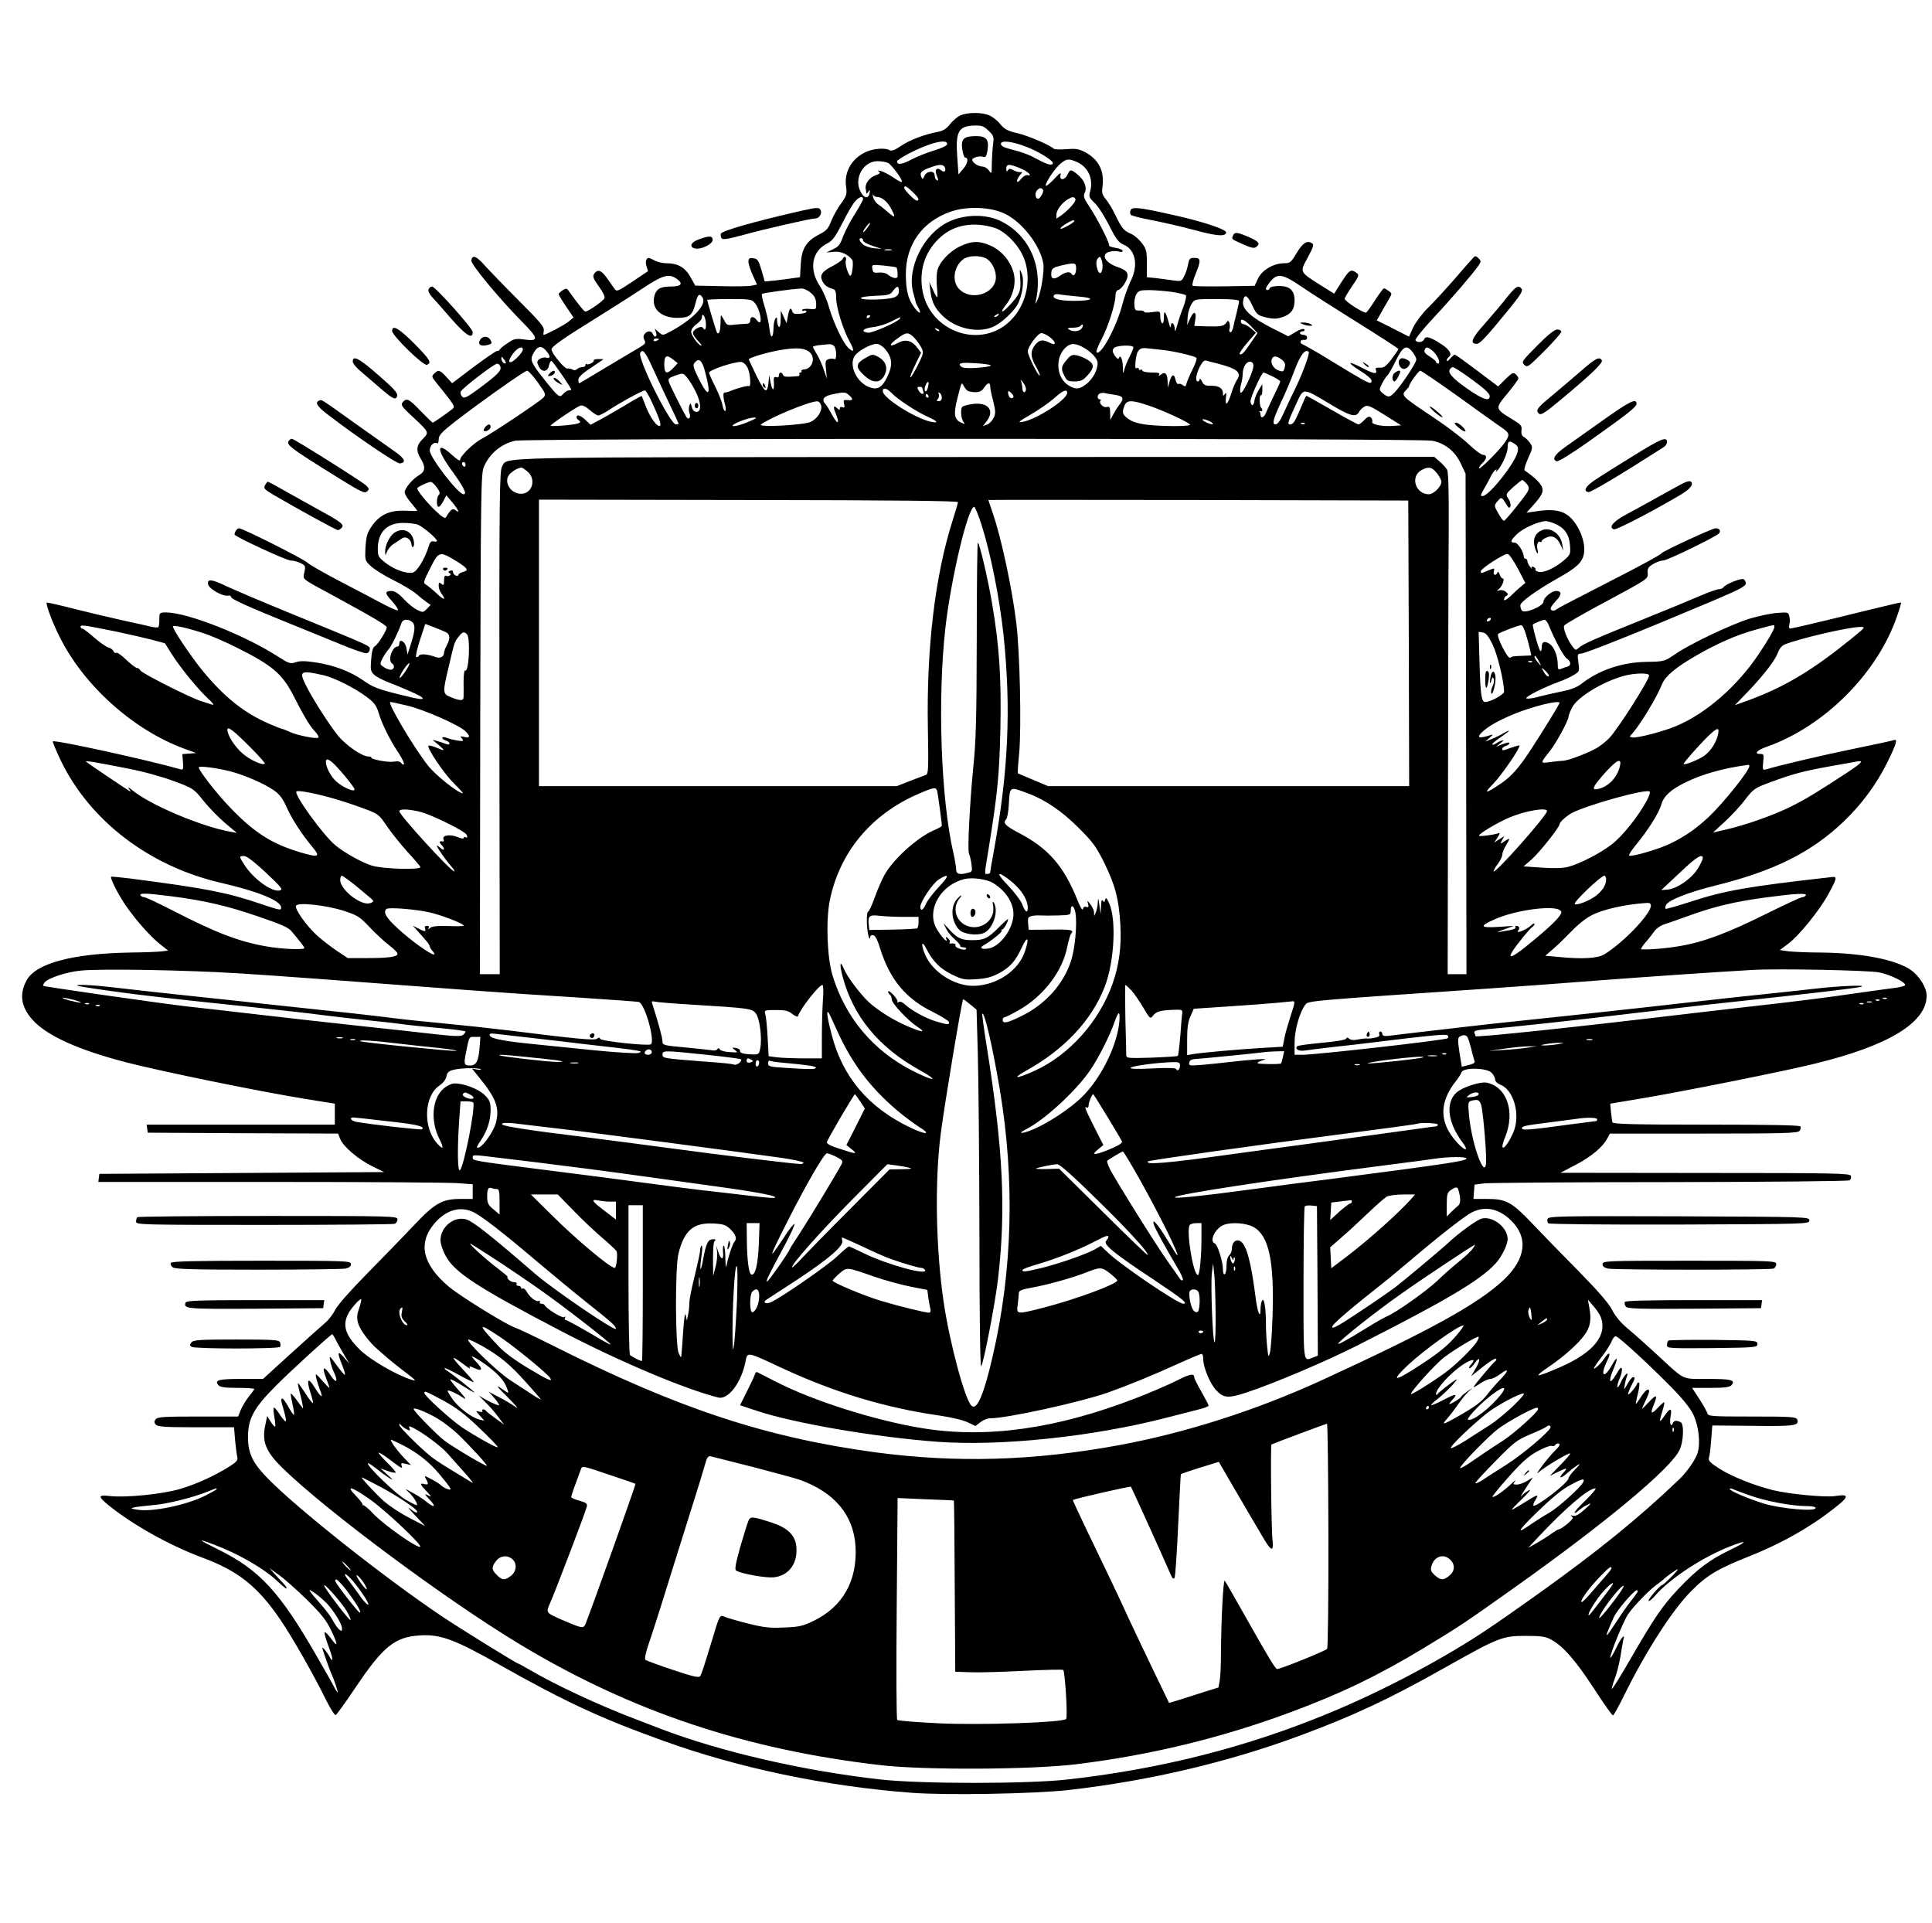 <?xml version="1.0" standalone="no"?>
<!DOCTYPE svg PUBLIC "-//W3C//DTD SVG 20010904//EN"
 "http://www.w3.org/TR/2001/REC-SVG-20010904/DTD/svg10.dtd">
<svg version="1.0" xmlns="http://www.w3.org/2000/svg"
 width="1079pt" height="1074pt" viewBox="0 0 1079 1074"
 preserveAspectRatio="xMidYMid meet">

<g transform="translate(0,1074) scale(0.1,-0.1)"
fill="#000000" stroke="none">
<path d="M5364 10096 c-17 -8 -43 -30 -58 -49 -18 -24 -38 -37 -62 -42 -78
-14 -164 -47 -211 -79 -35 -24 -54 -31 -64 -25 -23 15 -92 10 -134 -10 -78
-36 -121 -111 -110 -191 6 -44 4 -52 -28 -97 -20 -26 -44 -71 -55 -98 -16 -42
-27 -54 -67 -74 -72 -38 -97 -77 -103 -165 l-4 -74 -37 -5 c-20 -3 -64 -9 -98
-13 l-62 -6 -18 63 c-17 56 -22 64 -46 67 -22 3 -27 -1 -27 -20 0 -13 11 -46
24 -75 l24 -52 -29 -6 c-16 -4 -94 -5 -173 -3 l-143 3 -27 48 c-30 54 -70 77
-135 77 -22 0 -53 8 -70 18 -27 14 -33 15 -40 3 -6 -9 -5 -24 0 -39 5 -14 8
-26 7 -27 -2 -1 -41 -28 -88 -59 -79 -53 -86 -56 -98 -39 -7 10 -26 37 -43 61
-31 45 -53 51 -72 21 -8 -13 -2 -28 27 -68 22 -29 36 -58 32 -66 -5 -15 -92
-75 -107 -75 -7 0 -41 43 -92 114 -11 17 -15 17 -35 5 -12 -8 -22 -17 -22 -22
0 -4 19 -36 42 -69 l41 -61 -29 -24 c-24 -19 -126 -73 -138 -73 -2 0 -1 11 1
24 4 19 -20 48 -139 167 -79 79 -165 168 -191 197 -47 53 -69 61 -75 28 -4
-20 154 -211 281 -340 98 -99 99 -114 9 -101 -41 5 -53 3 -87 -21 -22 -14 -41
-30 -43 -35 -2 -5 -9 -9 -16 -9 -7 0 -66 -41 -132 -90 l-119 -90 -32 35 c-36
39 -45 42 -68 19 -15 -15 -14 -19 7 -45 113 -140 112 -139 92 -155 -36 -28
-103 -74 -107 -74 -3 0 -33 29 -68 65 -66 69 -78 75 -100 49 -12 -15 -6 -24
52 -78 97 -90 97 -90 60 -127 -36 -36 -39 -65 -11 -111 28 -46 25 -71 -9 -91
-38 -22 -81 -74 -81 -96 0 -10 16 -36 35 -58 19 -23 35 -43 35 -45 0 -2 -30
-2 -67 0 -87 4 -144 -23 -188 -88 -25 -37 -30 -57 -34 -118 -3 -72 -3 -73 32
-105 19 -17 74 -52 123 -76 49 -24 105 -58 126 -75 20 -17 47 -39 60 -48 l23
-16 -21 -22 c-21 -21 -23 -21 -55 -5 -19 9 -53 37 -75 61 -28 30 -50 44 -67
44 -40 0 -39 -13 5 -60 22 -25 35 -46 29 -48 -6 -2 -50 18 -98 44 -49 26 -155
82 -236 124 -81 43 -158 86 -170 98 -24 22 -361 192 -382 192 -11 0 -25 -20
-25 -35 0 -11 290 -145 313 -145 16 0 41 -7 57 -15 26 -13 27 -17 20 -50 -9
-42 -20 -33 150 -125 228 -124 310 -172 310 -183 0 -17 -49 -96 -66 -105 -11
-6 -18 -29 -21 -74 -5 -58 -3 -67 17 -86 12 -11 48 -30 79 -42 76 -29 174 -72
185 -82 23 -19 -9 -15 -132 16 -109 27 -142 40 -191 75 -75 52 -164 86 -268
102 -59 9 -88 9 -112 1 -29 -10 -37 -8 -99 32 -184 119 -506 246 -624 246 -37
0 -38 -1 -38 -38 0 -21 -2 -41 -6 -44 -3 -3 -22 -2 -42 3 -20 5 -89 20 -153
34 -64 14 -186 43 -270 64 -85 22 -156 38 -158 36 -7 -7 32 -112 71 -189 134
-273 413 -523 698 -627 l65 -24 -38 -3 -39 -3 4 -45 c3 -41 1 -45 -17 -39
-174 50 -703 166 -710 155 -2 -3 18 -51 44 -106 163 -338 496 -592 896 -684
205 -47 335 -100 335 -137 0 -18 -2 -18 -121 22 -181 61 -301 85 -719 139 -58
7 -107 12 -109 10 -8 -7 43 -106 83 -163 57 -82 135 -169 188 -212 l47 -37
-31 -4 c-18 -3 -97 -6 -177 -7 -327 -5 -535 -61 -584 -158 -40 -77 -29 -146
34 -217 79 -89 258 -170 531 -240 195 -50 737 -161 991 -202 l167 -27 0 -59 0
-58 -526 0 -525 0 3 -22 3 -23 531 -3 532 -2 12 -30 c18 -44 101 -114 178
-152 l67 -33 -795 -5 -795 -5 -3 -23 -3 -22 963 0 c530 0 1000 -3 1046 -7 l82
-6 0 -41 0 -41 -72 0 c-99 -1 -139 -23 -257 -148 -53 -56 -168 -175 -256 -264
-95 -96 -169 -180 -183 -207 -12 -25 -37 -57 -56 -73 -18 -15 -104 -92 -190
-170 l-157 -143 -124 0 c-125 0 -149 -7 -125 -35 9 -11 36 -15 106 -15 52 0
94 -3 94 -6 0 -3 -13 -22 -30 -42 -16 -20 -36 -54 -45 -74 l-15 -38 -224 0
c-187 0 -226 -2 -236 -15 -10 -12 -10 -18 0 -30 10 -12 48 -15 225 -15 l212 0
6 -73 c4 -39 9 -81 12 -93 5 -17 -3 -27 -42 -52 -84 -53 -187 -100 -279 -127
-99 -29 -303 -49 -391 -39 -65 8 -67 -2 -11 -48 136 -111 342 -226 523 -294
204 -75 314 -162 441 -349 66 -97 185 -305 255 -448 24 -48 48 -86 54 -84 5 2
55 71 110 153 155 231 220 284 364 292 113 6 191 -23 444 -166 365 -206 564
-298 912 -423 421 -152 908 -254 1385 -290 195 -15 682 -6 875 15 450 51 894
155 1300 306 294 109 492 202 798 374 308 173 326 181 457 181 89 0 111 -3
145 -22 65 -35 137 -118 239 -275 53 -82 100 -148 104 -147 4 0 32 50 62 111
122 248 272 480 375 583 87 88 147 124 323 194 193 77 358 172 500 288 59 48
54 61 -18 49 -55 -9 -259 11 -349 33 -111 28 -231 77 -302 122 -52 34 -60 43
-54 62 4 12 9 57 12 100 l6 77 228 -2 c234 -3 259 1 246 36 -6 14 -38 16 -251
16 -232 0 -245 1 -251 19 -3 10 -23 46 -45 80 l-40 61 104 0 c78 0 106 4 116
15 24 29 0 35 -132 35 -149 0 -124 -12 -281 133 -56 52 -130 118 -164 146 -41
34 -72 71 -90 107 -19 37 -78 105 -188 217 -88 89 -203 207 -255 262 -116 122
-147 140 -253 140 l-78 0 3 40 3 40 55 7 c30 3 498 7 1040 7 551 1 991 5 999
10 8 5 11 16 8 25 -6 14 -83 16 -814 16 l-808 1 84 44 c87 45 152 100 177 147
l15 28 523 0 c446 0 525 2 536 15 6 8 9 19 5 25 -4 7 -176 10 -526 10 -407 0
-520 3 -524 13 -2 6 -5 33 -8 58 l-4 46 191 32 c240 41 780 149 950 191 413
100 626 230 626 380 0 45 -40 110 -89 144 -84 58 -274 95 -506 97 -71 0 -151
4 -178 7 l-47 7 47 35 c59 44 173 184 223 275 48 87 51 101 25 98 -472 -53
-598 -75 -790 -137 -76 -25 -141 -43 -143 -41 -3 2 -2 11 2 20 10 27 125 73
276 110 326 81 534 184 714 355 103 98 185 209 247 334 51 104 59 132 35 123
-7 -3 -105 -24 -217 -47 -171 -35 -411 -91 -495 -116 -20 -5 -21 -3 -17 40 5
42 4 46 -17 46 -36 0 -18 21 37 40 323 114 619 411 728 730 14 40 24 74 22 76
-1 1 -90 -20 -197 -46 -245 -61 -412 -100 -424 -100 -4 0 -6 10 -3 22 4 12 4
33 0 47 -6 23 -8 23 -72 18 -36 -3 -104 -18 -151 -32 -107 -34 -332 -141 -413
-197 -62 -42 -62 -42 -162 -44 -137 -2 -266 -46 -365 -124 -22 -17 -58 -31
-98 -39 -34 -7 -94 -20 -132 -30 -40 -11 -73 -15 -76 -10 -5 9 100 62 186 93
25 9 60 25 78 36 33 20 34 22 27 70 -6 46 -5 50 14 50 23 0 328 122 749 300
137 58 172 77 172 92 0 10 -6 21 -13 24 -16 6 -102 -29 -111 -45 -4 -6 -16
-11 -26 -11 -10 0 -56 -16 -102 -36 -46 -20 -186 -78 -313 -129 -285 -115
-344 -141 -367 -162 -17 -15 -19 -15 -33 3 -32 41 -58 107 -49 121 5 8 113 70
239 137 229 123 230 124 227 155 -2 26 3 35 30 51 18 11 43 20 56 20 24 0 303
136 314 153 9 15 0 27 -21 27 -18 0 -292 -127 -301 -139 -8 -11 -125 -74 -360
-194 -118 -60 -219 -113 -225 -118 -13 -13 -35 -11 -35 3 0 7 14 26 31 44 32
33 32 54 0 54 -26 0 -71 -38 -71 -60 0 -25 -108 -70 -121 -49 -5 8 -9 21 -8
29 0 19 89 83 209 151 106 59 137 89 146 137 13 70 -37 183 -100 221 -36 23
-87 28 -166 16 l-55 -8 37 41 c50 56 60 76 49 104 -7 20 -47 58 -95 90 -6 4 1
30 18 68 26 57 27 63 12 85 -9 13 -24 29 -34 34 -13 7 -17 18 -15 38 4 25 -2
32 -50 61 -99 60 -99 60 -28 145 34 41 61 78 61 84 0 6 -7 16 -16 24 -13 11
-21 6 -56 -28 l-41 -41 -118 89 c-65 49 -121 89 -124 89 -4 0 -15 -10 -26 -22
-10 -13 -18 -18 -19 -11 0 6 5 15 10 18 22 14 7 42 -37 71 -64 42 -91 50 -99
30 -7 -18 -39 -22 -49 -6 -3 6 41 61 99 123 103 110 223 250 254 295 14 21 14
25 -1 40 -15 14 -19 14 -30 2 -8 -8 -55 -62 -105 -120 -51 -58 -117 -130 -148
-160 -31 -30 -67 -79 -81 -107 l-24 -53 -90 46 -90 45 24 42 c13 23 32 57 43
75 19 33 19 33 0 47 -11 8 -23 15 -27 15 -4 0 -25 -29 -48 -64 -22 -35 -45
-67 -51 -71 -11 -7 -120 62 -120 77 0 5 19 37 41 70 40 58 41 62 24 75 -31 22
-39 16 -83 -52 l-41 -65 -80 50 c-114 73 -113 69 -67 153 30 55 35 72 24 78
-28 19 -52 3 -86 -53 -32 -54 -37 -58 -71 -58 -58 0 -123 -38 -145 -85 l-19
-41 -168 -3 c-93 -1 -173 0 -178 3 -5 3 2 32 15 63 32 78 31 93 -5 93 -25 0
-30 -4 -36 -37 -4 -21 -13 -50 -22 -66 -14 -28 -17 -29 -61 -23 -26 4 -69 10
-97 13 l-50 5 0 77 c0 70 -3 81 -29 115 -16 21 -43 44 -61 51 -39 17 -50 30
-85 102 -15 32 -39 72 -53 89 -21 25 -25 37 -20 71 12 90 -22 154 -100 195
-34 17 -52 19 -103 15 -33 -3 -65 -2 -70 3 -22 21 -139 71 -201 86 -56 13 -73
22 -97 51 -16 20 -44 42 -62 49 -42 18 -120 17 -160 0z m158 -87 c28 -27 30
-34 24 -76 -3 -25 -6 -73 -7 -107 0 -58 -1 -60 -16 -38 -8 12 -25 22 -37 22
-24 1 -56 22 -56 38 0 12 43 24 63 16 11 -4 17 5 22 35 10 61 -6 81 -63 81
-70 0 -86 -16 -78 -73 4 -26 11 -47 16 -47 20 0 16 -31 -9 -61 l-28 -33 -7
101 c-10 142 8 171 102 172 36 1 49 -5 74 -30z m-232 -73 c0 -9 -27 -22 -72
-36 -40 -12 -99 -35 -130 -52 -51 -27 -78 -30 -78 -9 0 5 27 23 61 41 115 61
219 88 219 56z m440 -15 c65 -24 150 -76 150 -91 0 -17 -28 -11 -83 19 -51 28
-80 39 -164 61 -28 7 -43 16 -43 27 0 21 63 14 140 -16z m283 -85 c63 -27 94
-93 76 -162 -9 -32 -7 -37 24 -67 19 -17 55 -74 81 -125 39 -78 53 -96 81
-108 67 -28 84 -115 40 -203 -14 -28 -35 -86 -46 -128 -32 -127 -122 -293
-145 -270 -4 4 9 37 29 74 37 71 77 198 77 244 0 17 6 28 18 31 9 3 26 21 37
42 24 45 15 65 -41 84 -75 25 -100 75 -44 87 16 4 39 4 50 0 11 -4 20 -2 20 4
0 6 -18 14 -40 17 -22 4 -38 9 -36 13 6 10 -63 146 -108 214 -34 51 -37 61
-27 83 13 30 -4 71 -45 103 -34 27 -38 26 -52 -4 -15 -32 -47 -35 -39 -2 5 17
-5 11 -38 -25 -25 -26 -45 -41 -45 -34 0 20 55 101 85 124 32 26 44 27 88 8z
m-1053 -6 c22 -12 85 -99 77 -106 -3 -3 -24 8 -48 25 -24 16 -55 32 -69 36
-17 4 -21 3 -12 -3 11 -7 7 -12 -16 -20 -36 -12 -63 -49 -57 -77 2 -11 4 -22
4 -25 1 -3 6 2 11 10 8 12 10 11 7 -5 -5 -39 -33 -34 -53 9 -35 73 19 166 97
166 22 0 49 -5 59 -10z m317 -25 c8 -22 -4 -30 -21 -16 -23 19 -37 5 -26 -25
13 -32 12 -37 0 -29 -5 3 -10 15 -10 26 0 28 -44 26 -57 -3 -10 -21 -11 -22
-18 -5 -10 23 2 35 51 52 51 19 73 18 81 0z m424 -6 c45 -20 68 -44 35 -37 -7
2 -23 -8 -34 -22 -14 -16 -21 -20 -22 -11 0 8 8 23 17 34 14 15 15 18 3 16 -8
-2 -26 3 -39 10 -20 11 -25 11 -32 0 -6 -10 -9 -8 -9 9 0 28 17 28 81 1z
m-604 -131 c34 -32 41 -48 23 -48 -12 0 -70 59 -70 71 0 16 14 9 47 -23z m728
12 c6 -10 -15 -50 -28 -50 -14 0 -19 30 -7 45 14 17 26 19 35 5z m-926 -40
c27 0 60 -28 81 -71 24 -46 19 -49 -24 -11 -17 15 -41 34 -53 42 -12 8 -24 26
-27 40 -3 14 -3 19 0 13 3 -7 13 -13 23 -13z m-79 -12 c0 -7 -21 -44 -45 -82
-25 -38 -54 -95 -66 -125 -16 -46 -26 -59 -57 -73 l-37 -18 42 4 c40 4 81 -15
103 -46 8 -11 -1 -88 -10 -88 -12 0 -33 68 -26 85 3 8 1 17 -3 20 -5 3 -11 -2
-14 -10 -4 -8 -29 -26 -56 -40 -60 -30 -75 -52 -58 -85 12 -23 26 -34 60 -44
13 -4 17 -16 17 -51 0 -52 39 -178 76 -244 28 -51 24 -64 -9 -33 -29 28 -81
137 -108 229 -11 40 -34 92 -51 117 -61 93 -44 192 39 235 32 16 46 35 86 112
26 52 57 106 70 121 23 29 47 37 47 16z m1186 1 c7 -11 -34 -58 -78 -91 l-28
-19 0 23 c0 25 32 67 65 86 25 14 32 15 41 1z m-393 -83 c98 -48 197 -177 214
-279 6 -41 -13 -160 -33 -202 -12 -26 -13 -26 -9 -5 42 188 -34 364 -193 444
-83 42 -205 41 -297 -4 -138 -67 -233 -261 -194 -397 7 -27 14 -50 14 -53 0
-3 7 -16 14 -28 20 -37 6 -37 -22 0 -35 47 -47 94 -48 184 -1 167 90 296 250
352 92 32 225 27 304 -12z m387 -40 c0 -9 -71 -48 -77 -43 -3 3 10 15 28 26
33 20 49 26 49 17z m-1159 -42 c-11 -15 -21 -24 -21 -20 0 10 34 55 39 51 2
-2 -6 -16 -18 -31z m710 5 c63 -19 140 -98 169 -174 41 -110 15 -245 -65 -333
-163 -182 -470 -80 -505 167 -16 114 21 215 105 289 76 67 180 85 296 51z
m-731 -72 c0 -7 24 -20 53 -30 l52 -17 -43 4 c-24 2 -52 12 -63 22 -21 19 -25
34 -9 34 6 0 10 -6 10 -13z m158 -54 c-10 -2 -26 -2 -35 0 -10 3 -2 5 17 5 19
0 27 -2 18 -5z m1178 -109 c-8 -31 -22 -23 -31 17 -4 19 -2 36 6 46 12 13 14
12 22 -11 5 -15 6 -38 3 -52z m-146 7 c0 -31 -14 -49 -25 -31 -10 16 -34 12
-67 -11 -34 -24 -52 -16 -46 22 2 20 12 26 53 36 79 18 85 17 85 -16z m-1003
5 c2 -2 5 -16 6 -32 2 -24 -2 -28 -18 -26 -11 2 -27 10 -37 19 -9 8 -30 13
-50 11 -28 -3 -33 0 -36 21 -4 24 -3 24 64 18 37 -4 69 -8 71 -11z m-1229 -62
c40 -28 28 -44 -32 -44 -59 0 -82 -14 -92 -55 -17 -68 37 -119 126 -120 71 0
86 12 104 81 13 52 22 59 40 32 24 -39 -53 -121 -181 -190 -42 -22 -42 -22
-64 -3 l-22 20 7 -22 c8 -25 -8 -32 -18 -8 -7 19 -30 19 -45 1 -9 -11 -9 -20
-2 -35 9 -17 5 -22 -32 -44 -23 -13 -106 -63 -185 -110 -79 -48 -145 -87 -147
-87 -3 0 -5 9 -5 20 0 13 22 35 70 66 39 26 70 47 70 48 0 1 -13 1 -29 1 -16
0 -27 -3 -25 -7 6 -9 -32 -29 -40 -21 -3 3 -6 1 -6 -5 0 -7 -8 -12 -18 -12
-10 0 -23 -5 -29 -11 -7 -7 -17 -8 -25 -3 -7 5 -20 7 -29 6 -16 -3 -89 86 -89
107 0 15 65 61 235 166 88 55 210 132 270 172 116 77 150 87 193 57z m3494
-47 c51 -35 193 -125 316 -202 122 -76 222 -141 222 -144 0 -3 -17 -28 -38
-56 -31 -41 -44 -50 -66 -48 -20 1 -26 -2 -22 -12 10 -27 -10 -24 -77 11 -83
43 -88 32 -7 -19 33 -20 60 -44 60 -52 0 -23 -11 -19 -117 44 -54 33 -132 80
-173 105 -41 24 -83 48 -93 52 -22 8 -16 30 7 26 9 -2 16 4 16 13 0 8 -9 15
-20 15 -11 0 -20 5 -20 10 0 6 7 10 16 10 8 0 12 5 9 10 -4 7 -22 2 -48 -13
l-42 -25 -87 44 c-116 58 -170 106 -166 147 5 49 24 42 51 -17 22 -47 30 -56
64 -65 51 -14 77 -14 118 3 39 17 55 42 55 89 0 55 -27 80 -85 80 -28 0 -51
-5 -53 -11 -4 -14 -22 -16 -22 -3 0 5 12 23 26 40 39 47 68 42 176 -32z
m-2252 -22 c0 -18 -7 -28 -27 -36 -36 -13 -182 -17 -185 -4 -2 6 31 11 79 13
74 3 84 5 100 27 23 31 33 31 33 0z m-492 -10 c21 -17 29 -34 30 -59 1 -34 1
-35 -38 -31 -22 2 -40 -1 -40 -6 0 -6 4 -8 9 -4 5 3 12 1 15 -4 3 -5 -12 -11
-34 -13 -32 -3 -41 0 -46 15 -8 25 -16 15 -24 -30 l-7 -38 -16 35 -16 35 -1
-48 c0 -30 -4 -46 -10 -42 -5 3 -10 18 -10 33 0 21 -2 24 -10 12 -5 -8 -10
-31 -10 -50 -1 -63 -17 -65 -23 -3 -4 32 -16 87 -27 122 -11 35 -18 67 -14 70
5 5 163 27 221 30 12 0 35 -10 51 -24z m2017 5 c38 -6 73 -14 78 -19 4 -4 -2
-32 -13 -62 -12 -30 -28 -76 -35 -104 -10 -35 -14 -42 -14 -23 -1 33 -21 48
-22 16 0 -13 -6 -2 -13 25 -17 61 -26 70 -26 23 0 -22 -4 -35 -10 -31 -5 3
-10 20 -10 37 0 31 0 31 -45 25 -25 -4 -45 -3 -45 2 0 4 -12 8 -27 7 -23 -1
-26 3 -28 34 -1 19 4 45 12 58 11 19 22 22 71 22 31 0 88 -5 127 -10z m-521
-26 c98 -8 81 -24 -27 -24 -79 0 -123 12 -111 31 3 6 18 8 32 5 15 -3 62 -8
106 -12z m-1806 -39 c21 -26 38 -92 27 -104 -4 -3 -12 2 -19 12 -17 22 -36 22
-36 -2 0 -12 -7 -19 -22 -19 -13 0 -42 -3 -66 -5 -39 -5 -44 -3 -57 24 -9 16
-17 29 -18 29 -1 0 -3 -21 -3 -45 -1 -44 -8 -64 -19 -54 -4 5 -55 174 -55 184
0 3 56 5 124 5 121 0 125 -1 144 -25z m2702 14 c0 -6 -6 -37 -14 -68 -8 -31
-17 -69 -20 -84 -4 -15 -11 -25 -16 -22 -5 3 -7 12 -3 20 3 8 2 22 -1 32 -6
15 -7 15 -19 -1 -13 -18 -31 -21 -120 -18 l-57 2 5 31 c9 49 -7 57 -27 13
l-18 -39 3 46 c2 25 12 57 22 72 17 27 18 27 141 27 84 0 124 -4 124 -11z
m-2978 -119 c3 -38 -4 -51 -17 -30 -8 14 -55 -10 -55 -29 0 -8 12 -28 27 -43
15 -15 24 -28 20 -28 -15 0 -57 57 -57 77 0 13 12 30 30 43 17 12 30 28 30 36
0 32 18 11 22 -26z m918 36 c0 -3 -4 -8 -10 -11 -5 -3 -10 -1 -10 4 0 6 5 11
10 11 6 0 10 -2 10 -4z m165 -16 c-11 -18 -155 -81 -177 -78 -44 6 -28 25 25
31 30 3 76 17 103 31 57 29 57 29 49 16z m1969 -49 l29 -31 -38 -55 c-39 -58
-53 -71 -62 -61 -3 3 16 31 43 62 l48 56 -27 24 c-16 13 -35 24 -43 24 -8 0
-14 7 -14 15 0 21 25 7 64 -34z m-954 -6 c-14 -17 -48 -19 -70 -5 -11 7 -6 10
22 10 20 0 40 5 43 11 4 6 9 8 12 5 3 -3 0 -12 -7 -21z m-795 -13 c-3 -3 -11
0 -18 7 -9 10 -8 11 6 5 10 -3 15 -9 12 -12z m-140 -37 c13 -14 32 -39 40 -55
15 -28 14 -33 -20 -101 -20 -39 -38 -69 -41 -66 -3 2 10 34 28 71 l32 66 -20
27 c-31 42 -67 51 -109 28 -51 -27 -54 -11 -4 24 51 38 61 38 94 6z m756 4
c39 -28 40 -54 2 -33 -40 20 -59 17 -82 -12 -28 -35 -26 -68 5 -121 14 -25 23
-47 21 -50 -8 -7 -67 113 -67 135 0 26 57 102 76 102 9 0 29 -9 45 -21z
m-2181 -13 c0 -2 -7 -6 -15 -10 -8 -3 -15 -1 -15 4 0 6 7 10 15 10 8 0 15 -2
15 -4z m978 -38 c15 -15 16 -82 2 -73 -6 3 -20 3 -31 0 -19 -6 -21 -13 -16
-59 l5 -51 -17 50 c-9 28 -27 67 -39 87 -12 19 -22 38 -22 41 0 3 17 8 38 10
20 2 44 4 53 5 8 1 20 -3 27 -10z m286 -18 c40 -48 43 -90 11 -155 -30 -62
-56 -75 -105 -55 -66 28 -108 117 -79 169 16 29 91 71 125 71 12 0 34 -13 48
-30z m1099 14 c48 -25 87 -65 87 -91 0 -39 -25 -86 -60 -115 -39 -32 -61 -35
-101 -11 -69 41 -79 155 -18 212 27 25 49 26 92 5z m-2973 -56 c0 -6 -9 -8
-20 -5 -10 3 -27 -1 -37 -8 -15 -11 -15 -17 -5 -39 17 -37 51 -35 58 4 4 16
10 27 15 24 10 -6 109 -150 109 -159 0 -3 -6 -5 -13 -5 -8 0 -22 -9 -31 -19
-21 -24 -25 -21 -100 72 -78 97 -87 116 -70 148 23 46 45 53 72 23 12 -14 22
-30 22 -36z m3260 52 c0 -6 -10 -30 -22 -53 -12 -23 -25 -55 -29 -72 -6 -27
-7 -25 -8 17 -1 44 -15 72 -23 47 -2 -7 -12 0 -22 15 -14 22 -15 30 -5 42 13
16 109 20 109 4z m-3410 -13 c0 -7 -15 -28 -34 -46 -43 -42 -58 -24 -21 24 26
35 55 46 55 22z m1602 -14 c35 -31 15 -92 -31 -96 -11 0 -17 -5 -15 -9 3 -4 0
-8 -6 -8 -6 0 -8 -4 -5 -10 3 -5 -2 -11 -12 -11 -64 -5 -76 -4 -80 8 -7 18
-23 16 -23 -3 0 -10 -5 -14 -15 -10 -12 4 -15 -2 -13 -29 3 -50 -8 -52 -18 -3
l-8 43 -4 -42 c-2 -27 -8 -43 -16 -43 -7 0 -30 37 -52 83 -21 45 -40 85 -42
89 -5 10 123 47 199 57 77 11 116 6 141 -16z m1978 12 c61 -7 171 -33 182 -43
4 -4 -5 -32 -21 -63 -15 -30 -30 -66 -34 -79 -5 -19 -8 -21 -21 -11 -8 7 -19
10 -25 7 -5 -3 -12 7 -16 24 -8 36 -21 31 -34 -13 l-9 -32 -1 37 c-1 42 -15
55 -38 36 -12 -9 -15 -9 -9 0 5 9 -6 12 -43 12 -29 0 -51 5 -51 11 0 5 -4 7
-10 4 -5 -3 -10 -1 -10 5 0 6 -5 8 -11 4 -9 -5 -10 6 -7 39 7 63 21 78 67 72
20 -2 61 -7 91 -10z m1389 -11 c12 -15 21 -33 21 -42 0 -18 -84 -145 -122
-184 -28 -29 -37 -29 -70 0 -16 14 -16 17 2 53 11 20 24 40 29 43 5 4 26 40
46 81 41 83 60 93 94 49z m115 4 c27 -25 44 -68 27 -68 -6 0 -11 4 -11 9 0 5
-16 18 -35 30 -23 14 -33 25 -29 36 8 21 18 19 48 -7z m-4367 -75 c19 -43 62
-134 94 -202 33 -68 59 -125 59 -127 0 -2 -7 -4 -15 -4 -32 0 -218 372 -199
401 13 21 27 5 61 -68z m3673 70 c0 -23 -35 -116 -71 -192 -23 -47 -55 -114
-70 -148 -18 -41 -34 -63 -45 -63 -22 0 -14 29 35 134 21 44 51 115 66 156 31
82 53 119 73 120 6 0 12 -3 12 -7z m-4485 -61 c-8 -8 -25 10 -25 26 0 13 2 13
14 -4 8 -10 13 -21 11 -22z m936 19 l24 -19 -24 -26 c-37 -39 -51 -34 -51 19
0 51 13 57 51 26z m3397 1 c18 -14 22 -24 17 -44 -6 -24 -9 -26 -36 -16 -29
10 -47 46 -34 67 9 16 27 13 53 -7z m-3224 -54 c41 -146 27 -170 -31 -54 -31
63 -35 77 -24 90 23 28 39 17 55 -36z m2866 32 c114 -30 137 -51 106 -95 -7
-11 -22 -46 -31 -77 -20 -61 -34 -70 -28 -16 3 25 2 29 -6 18 -9 -13 -11 -12
-11 3 0 29 -22 43 -65 43 -32 -1 -42 3 -52 24 -7 14 -13 19 -13 13 0 -7 -4
-13 -10 -13 -16 0 -11 38 10 81 15 29 26 39 38 35 9 -3 37 -10 62 -16z m-2627
-19 c17 -29 24 -117 9 -107 -7 4 -67 -12 -112 -31 -8 -3 -18 -5 -22 -5 -11 3
-10 -26 1 -65 5 -18 6 -35 1 -38 -4 -3 -11 12 -15 32 -3 20 -22 67 -41 105
-19 37 -34 72 -34 77 0 14 128 58 175 60 13 1 27 -10 38 -28z m1360 9 c10 -9
-123 -21 -152 -13 -12 3 -21 11 -21 18 0 8 22 11 83 7 45 -2 86 -8 90 -12z
m1467 -4 c0 -33 -61 -159 -71 -149 -5 5 -4 24 1 43 6 19 10 45 10 57 0 39 18
73 40 73 14 0 20 -7 20 -24z m-4206 -2 c9 -22 -12 -44 -114 -120 -72 -53 -87
-61 -99 -49 -7 7 -11 20 -8 28 7 18 186 156 203 156 7 1 15 -6 18 -15z m5429
-75 c65 -47 97 -77 97 -90 0 -29 -29 -23 -95 20 -94 62 -138 103 -130 124 4 9
13 17 19 17 7 0 56 -32 109 -71z m-5219 -15 c44 -62 46 -67 31 -84 -20 -22
-285 -199 -341 -228 -47 -24 -124 -98 -124 -119 0 -10 -16 0 -45 26 -89 82
-89 32 -1 -88 66 -91 86 -131 65 -131 -30 0 -189 206 -189 245 0 26 24 50 40
40 6 -4 10 5 10 22 1 23 16 40 93 100 144 111 387 283 401 283 7 0 34 -30 60
-66z m5130 -71 c105 -76 210 -151 233 -167 66 -44 68 -49 40 -93 -29 -44 -147
-162 -147 -147 0 6 9 19 20 29 25 22 26 45 3 45 -10 0 -47 27 -82 61 -35 33
-119 97 -185 141 -194 130 -193 129 -161 162 8 8 15 17 15 21 0 12 53 85 62
85 6 0 96 -62 202 -137z m-4250 23 c32 -64 35 -116 6 -116 -13 0 -22 9 -26 27
-7 24 -8 25 -14 8 -4 -11 -4 -30 1 -42 9 -25 -5 -41 -18 -21 -19 32 -91 175
-97 195 -6 18 -1 23 36 36 42 15 43 15 65 -11 12 -14 33 -48 47 -76z m3221 83
c25 -12 45 -25 45 -29 0 -4 -16 -40 -36 -80 -19 -40 -39 -83 -44 -96 -10 -26
-30 -33 -30 -10 0 8 -3 16 -7 19 -5 2 -2 2 5 1 13 -4 16 8 5 20 -5 4 -8 23 -8
41 0 18 3 31 8 28 4 -2 7 11 7 29 l0 33 -21 -34 c-11 -19 -22 -45 -23 -58 -4
-31 -18 -34 -22 -5 -3 18 62 162 73 162 2 0 23 -9 48 -21z m-1375 -71 c0 -10
-4 -18 -10 -18 -5 0 -10 9 -10 19 0 11 -3 28 -6 38 -6 16 -5 16 9 -2 9 -11 17
-28 17 -37z m-548 7 c-5 -18 -11 -25 -16 -17 -4 6 -2 21 4 33 15 28 21 20 12
-16z m222 -17 c6 -4 26 -8 43 -8 24 0 37 7 49 25 19 29 34 32 34 8 0 -10 7
-47 17 -83 14 -57 14 -69 2 -94 -8 -16 -24 -33 -37 -37 l-23 -9 20 26 c49 62
10 110 -78 98 -28 -4 -54 -11 -58 -17 -10 -16 -5 -67 8 -83 11 -13 9 -14 -15
-3 -36 17 -41 47 -21 127 26 103 25 100 37 77 6 -11 16 -23 22 -27z m-254 18
c0 -2 3 -11 6 -20 9 -23 -13 -20 -26 4 -9 16 -8 20 5 20 8 0 15 -2 15 -4z
m-169 -32 c32 -34 142 -106 202 -132 54 -24 62 -37 15 -27 -89 20 -268 133
-268 171 0 22 24 17 51 -12z m-1336 -59 c44 -95 53 -129 34 -123 -20 6 -55 61
-75 116 -10 26 -19 49 -20 51 -2 1 -47 -24 -101 -57 -54 -32 -118 -69 -142
-81 l-43 -23 -27 26 c-27 26 -51 34 -51 17 0 -6 5 -13 10 -16 24 -15 5 -23
-71 -30 -44 -4 -82 -5 -84 -3 -5 5 140 103 166 113 11 4 30 -5 52 -24 19 -17
41 -31 48 -31 8 0 37 15 64 33 57 38 183 107 197 107 5 0 25 -34 43 -75z
m2011 33 c-12 -8 -26 9 -26 31 0 11 5 9 19 -5 12 -12 14 -21 7 -26z m304 28
c0 -37 -172 -149 -250 -162 -29 -5 -21 2 46 41 45 26 104 67 130 90 51 46 74
55 74 31z m1466 -61 c114 -69 147 -78 164 -45 6 11 20 24 31 30 17 10 34 2
112 -47 l92 -58 -40 -3 c-63 -5 -128 7 -121 23 2 7 -1 18 -8 24 -9 8 -19 4
-36 -14 -13 -14 -28 -25 -33 -25 -5 0 -72 36 -148 80 -77 44 -141 80 -143 80
-2 0 -16 -30 -31 -67 -33 -78 -42 -93 -61 -93 -16 0 -11 16 39 123 38 82 32
82 183 -8z m-2684 48 c25 -22 23 -31 -8 -27 -23 2 -25 0 -20 -22 5 -18 3 -22
-9 -18 -9 4 -15 1 -15 -7 0 -10 -3 -10 -12 -1 -22 22 -27 12 -12 -23 25 -61
15 -72 -17 -15 -16 30 -34 59 -39 64 -24 24 -10 44 38 54 68 14 73 14 94 -5z
m518 -14 c0 -11 -7 -19 -17 -19 -13 0 -14 3 -6 11 6 6 9 18 6 27 -4 10 -2 13
5 8 7 -4 12 -16 12 -27z m968 16 c46 -7 52 -20 23 -56 -10 -13 -25 -37 -34
-54 l-16 -30 -1 39 c0 33 -3 38 -20 33 -20 -5 -46 24 -33 37 3 3 1 6 -5 6 -16
0 -15 27 1 33 6 3 19 4 27 2 8 -2 34 -7 58 -10z m-1043 -5 c3 -5 1 -10 -4 -10
-6 0 -11 5 -11 10 0 6 2 10 4 10 3 0 8 -4 11 -10z m-599 -54 c7 -30 -19 -72
-57 -91 -35 -19 -303 -33 -279 -15 53 39 265 127 312 129 11 1 20 -9 24 -23z
m1830 -1 c81 -27 221 -92 230 -106 7 -11 -159 -11 -247 0 -44 6 -78 17 -98 32
-33 25 -36 34 -21 73 12 33 39 34 136 1z m-2226 -86 c-50 -23 -109 -37 -97
-23 13 14 90 42 117 42 20 1 15 -4 -20 -19z m2570 -4 c14 -8 19 -14 10 -14 -8
0 -26 6 -40 14 -14 8 -19 14 -10 14 8 0 26 -6 40 -14z m527 -11 c-3 -3 -12 -4
-19 -1 -8 3 -5 6 6 6 11 1 17 -2 13 -5z m712 -95 c73 -15 127 -59 159 -127
l27 -57 3 -1397 2 -1398 -52 0 -53 0 2 1082 c1 596 2 1225 4 1398 1 218 -2
322 -9 337 -7 11 -25 32 -42 46 l-30 26 -2568 -1 c-2773 -1 -2602 2 -2638 -53
-14 -22 -16 -154 -15 -1430 l2 -1405 -56 0 -55 0 2 1398 c3 1321 4 1399 21
1437 33 74 96 126 174 144 57 14 5059 14 5122 0z m477 -61 c-12 -61 -160 -248
-196 -248 -14 0 -13 4 12 47 12 21 28 50 35 65 8 15 19 31 25 34 7 5 8 2 4 -7
-4 -8 0 -5 9 6 26 30 55 97 55 126 0 36 8 41 37 22 20 -13 24 -22 19 -45z
m-5876 -74 c0 -8 -4 -12 -10 -9 -5 3 -10 10 -10 16 0 5 5 9 10 9 6 0 10 -7 10
-16z m346 -37 c56 -49 20 -137 -51 -123 -53 11 -81 72 -49 108 17 18 47 36 66
37 4 1 19 -10 34 -22z m5078 -8 c14 -17 26 -39 26 -50 0 -26 -44 -69 -70 -69
-75 0 -106 100 -41 135 39 21 57 18 85 -16z m501 -59 c14 -16 16 -25 8 -43
-12 -24 -121 -160 -133 -165 -4 -2 -19 17 -32 41 -24 42 -24 45 -7 65 23 29
26 28 49 -10 15 -25 20 -29 25 -16 4 9 -1 28 -10 42 -17 26 -17 26 26 66 24
21 47 39 50 40 3 0 14 -9 24 -20z m-6086 -21 c17 -23 20 -34 12 -42 -14 -14
-15 -67 -1 -67 5 0 17 14 26 32 l17 32 33 -39 c35 -42 45 -67 18 -44 -16 13
-27 5 -53 -39 -5 -10 -21 0 -58 35 -49 46 -103 113 -103 126 0 7 58 35 76 36
5 1 21 -13 33 -30z m2911 -83 c0 -6 -14 -54 -31 -106 -97 -307 -145 -709 -137
-1153 4 -230 3 -259 -11 -264 -9 -3 -49 -19 -89 -34 l-74 -29 -999 0 -999 0 0
800 0 800 1170 -2 c825 -1 1170 -5 1170 -12z m2518 -788 l2 -798 -1008 0
-1008 0 -83 35 c-46 19 -85 36 -87 37 -1 2 2 53 8 113 13 141 4 562 -16 725
-24 197 -83 472 -130 610 -14 41 -26 76 -26 78 0 1 528 1 1173 0 l1172 -3 3
-797z m-2388 667 c54 -169 102 -413 125 -625 42 -407 27 -753 -54 -1199 -12
-63 -21 -118 -21 -123 0 -4 -7 -8 -15 -8 -18 0 -19 -14 6 138 50 312 60 408
66 672 6 284 -6 466 -47 704 -23 135 -70 336 -79 336 -3 0 -6 -242 -6 -538 -1
-441 -4 -568 -19 -712 -20 -202 -34 -478 -24 -488 3 -4 9 -28 13 -53 6 -43 5
-47 -17 -52 -49 -14 -68 -8 -68 17 0 14 -7 55 -15 91 -70 300 -90 860 -45
1260 31 273 126 675 161 675 4 0 22 -43 39 -95z m3203 1 c54 -23 80 -59 85
-119 4 -51 3 -54 -34 -86 -48 -42 -113 -72 -142 -64 -12 3 -20 9 -17 13 3 4
-2 11 -11 14 -10 4 -13 2 -9 -7 4 -6 -1 -3 -9 7 -9 11 -16 26 -16 33 0 7 -4
13 -10 13 -5 0 -10 5 -10 11 0 27 -33 79 -51 79 -27 0 -24 12 15 49 33 32 119
70 159 71 10 0 32 -6 50 -14z m-6349 -6 c27 -10 106 -77 106 -90 0 -5 -8 -6
-18 -3 -14 3 -21 -4 -30 -34 -21 -67 -65 -138 -89 -141 -38 -5 -99 17 -147 53
-43 33 -46 39 -46 81 0 92 51 144 141 144 32 0 69 -4 83 -10z m216 -204 c63
-40 70 -51 35 -60 -14 -4 -25 -11 -25 -16 0 -5 -7 -7 -15 -4 -8 4 -15 12 -15
20 0 8 -6 11 -16 7 -11 -4 -12 -8 -4 -13 9 -5 9 -9 1 -14 -6 -4 -15 -4 -21 -1
-6 4 -10 -7 -10 -26 0 -27 -2 -30 -15 -19 -13 10 -15 9 -15 -11 0 -13 7 -33
15 -43 30 -40 14 -39 -27 1 -24 22 -51 44 -60 49 -15 8 -13 18 25 92 48 95 51
96 147 38z m5927 -41 l42 -80 -22 -18 c-12 -10 -39 -34 -59 -54 -26 -24 -38
-30 -38 -20 0 8 6 17 13 20 23 7 -13 38 -37 31 -19 -5 -19 -5 -5 7 20 16 35
59 21 59 -5 0 -13 10 -17 23 -4 13 -8 17 -12 10 -8 -21 -26 -15 -20 7 5 19 3
19 -30 5 -42 -18 -43 -18 -43 -5 0 15 132 100 150 97 8 -1 34 -38 57 -82z
m-152 -285 c-3 -5 -11 -10 -16 -10 -6 0 -7 5 -4 10 3 6 11 10 16 10 6 0 7 -4
4 -10z m-6021 -15 c17 -18 14 -49 -12 -130 l-16 -50 -6 35 c-5 36 -40 58 -40
26 0 -9 -4 -16 -9 -16 -31 0 -57 -79 -31 -95 17 -10 11 -35 -8 -35 -10 0 -28
7 -40 16 -21 14 -21 16 -6 47 9 18 25 41 35 52 15 17 52 91 72 148 8 21 40 22
61 2z m6346 -17 c32 -79 82 -173 100 -185 25 -17 26 -39 3 -46 -10 -2 -26 -8
-35 -12 -15 -6 -18 -2 -18 21 0 51 -20 101 -45 118 -31 20 -45 13 -45 -22 0
-15 -4 -22 -8 -16 -10 10 -46 144 -41 147 11 8 56 26 65 26 6 1 17 -14 24 -31z
m-6158 -39 c22 -12 23 -35 3 -73 -8 -15 -15 -34 -15 -40 0 -23 -22 -35 -47
-25 -46 17 -86 20 -94 7 -4 -7 -11 -9 -15 -6 -4 4 6 47 22 96 l29 88 50 -19
c27 -10 57 -23 67 -28z m-1847 5 c66 -14 155 -34 198 -45 l78 -21 43 -68 c51
-78 142 -189 200 -243 26 -24 34 -36 21 -32 -11 4 -40 13 -65 21 -66 22 -331
156 -337 171 -3 7 -11 13 -18 13 -6 0 -33 20 -59 45 -26 25 -51 43 -56 40 -6
-4 -13 0 -16 8 -3 9 -16 18 -28 21 -12 3 -48 28 -80 56 -31 27 -61 50 -67 50
-5 0 -9 5 -9 10 0 12 11 11 195 -26z m489 -9 c44 -14 129 -51 190 -82 196 -98
251 -145 312 -262 63 -123 92 -172 121 -203 14 -14 24 -31 22 -36 -5 -11 -120
11 -165 33 -18 8 -35 15 -39 15 -4 0 -39 14 -78 31 -134 59 -242 145 -362 289
-66 80 -177 245 -169 253 7 7 82 -10 168 -38z m7388 -7 c9 -29 19 -68 23 -85
l7 -33 -44 -2 c-56 -2 -61 -2 -74 -11 -14 -8 -79 122 -67 133 10 9 114 49 129
49 6 1 18 -23 26 -51z m1388 42 c0 -13 -34 -73 -88 -153 -119 -178 -295 -332
-460 -401 -70 -30 -217 -68 -244 -64 -19 3 -19 4 -1 23 44 49 138 204 166 276
18 44 77 93 188 157 119 69 231 118 335 146 105 29 104 29 104 16z m428 -68
c-212 -172 -366 -265 -561 -338 l-88 -32 74 77 c90 94 153 177 168 220 7 20
22 37 38 43 86 34 353 96 419 97 33 1 31 -1 -50 -67z m-7730 26 c20 -20 11
-215 -10 -202 -5 3 -9 -25 -9 -63 1 -37 0 -76 0 -85 0 -22 -17 -23 -69 -2 -49
20 -49 24 -14 171 33 142 32 137 55 167 23 29 30 31 47 14z m5728 -57 c27 -55
64 -207 64 -264 0 -15 -76 -57 -105 -57 -21 0 -27 38 -32 218 l-5 174 23 -4
c18 -2 31 -19 55 -67z m265 -106 c8 -16 6 -15 -10 4 -12 13 -21 28 -21 35 0
12 14 -5 31 -39z m-44 9 c-3 -3 -12 -4 -19 -1 -8 3 -5 6 6 6 11 1 17 -2 13 -5z
m-6293 -53 c-15 -23 -29 -39 -32 -36 -3 2 7 23 22 46 15 22 30 39 32 36 3 -3
-7 -24 -22 -46z m6386 -23 c0 -14 -19 1 -31 25 -12 22 -12 22 10 3 11 -11 21
-23 21 -28z m-6841 1 c57 -13 173 -71 238 -120 44 -33 55 -48 68 -91 18 -60
62 -150 113 -226 19 -29 31 -56 28 -60 -4 -3 -11 0 -15 7 -6 9 -20 12 -42 8
-32 -6 -135 14 -125 24 2 2 -7 5 -20 5 -36 3 -118 60 -163 112 -49 60 -140
201 -181 282 -42 84 -34 89 99 59z m7401 -1 c0 -25 -172 -296 -222 -349 -14
-15 -42 -38 -64 -52 -39 -26 -166 -75 -194 -75 -8 0 -39 -3 -69 -7 -61 -9 -61
-9 -6 60 36 45 105 172 105 193 0 7 9 30 20 51 29 58 168 143 289 177 61 16
141 18 141 2z m-6932 -169 c93 -23 282 -106 320 -141 30 -29 28 -42 -5 -33
-23 5 -25 4 -13 -9 11 -14 9 -16 -21 -12 -19 3 -46 9 -61 15 -16 6 -28 7 -28
1 0 -5 9 -12 20 -15 11 -3 20 -11 20 -17 0 -6 -7 -7 -17 -3 -10 4 -31 11 -48
16 l-30 8 35 -29 c39 -34 37 -36 -15 -14 -20 8 -39 13 -42 10 -11 -11 86 -155
140 -208 32 -32 56 -58 52 -58 -25 0 -151 100 -193 153 -80 100 -232 357 -212
357 6 0 51 -10 98 -21z m6432 16 c0 -7 -100 -169 -163 -265 -67 -102 -107
-146 -167 -187 -87 -58 -97 -57 -38 3 48 50 152 203 144 211 -2 2 -22 -4 -46
-12 -50 -18 -50 -18 -50 -6 0 5 9 13 20 16 11 3 20 11 20 16 0 5 -17 2 -37 -6
l-38 -15 25 20 c20 16 21 19 5 14 -11 -4 -26 -12 -33 -17 -7 -5 -15 -7 -18 -4
-3 3 18 21 48 41 29 20 49 36 45 36 -4 0 -18 -7 -30 -14 -12 -8 -40 -22 -62
-31 l-40 -16 25 22 c18 15 20 19 7 15 -71 -23 -85 -16 -44 21 34 30 87 60 168
94 106 44 259 82 259 64z m-7306 -254 c44 -44 78 -83 75 -85 -12 -12 -84 21
-125 57 -44 39 -84 101 -84 132 0 23 36 -5 134 -104z m8191 78 c-10 -45 -40
-91 -75 -118 -31 -22 -110 -55 -117 -47 -5 4 119 142 156 173 35 31 44 29 36
-8z m-7744 -152 c29 -22 129 -142 129 -155 0 -18 -67 12 -104 46 -29 27 -56
79 -56 107 0 18 9 19 31 2z m7195 -29 c-15 -60 -63 -110 -118 -123 -44 -11
-35 10 38 92 66 73 94 84 80 31z m-8335 -9 c85 -16 194 -46 258 -70 111 -41
113 -43 167 -110 29 -37 84 -93 120 -124 l67 -56 -39 7 c-163 30 -447 150
-546 232 -19 16 -27 19 -18 7 13 -17 13 -18 0 -10 -21 12 -234 156 -240 162
-7 7 56 -3 231 -38z m9613 -18 c-178 -117 -235 -151 -322 -195 -96 -48 -255
-104 -366 -129 l-69 -16 64 59 c35 32 87 87 114 123 48 62 53 66 145 100 127
47 183 61 325 87 66 12 127 23 135 24 64 14 58 3 -26 -53z m-554 31 c0 -25
-143 -204 -226 -283 -70 -65 -126 -105 -212 -148 -60 -30 -213 -76 -233 -69
-5 2 11 28 36 58 69 84 130 180 143 227 14 48 51 82 131 122 94 47 212 81 354
100 4 1 7 -2 7 -7z m-8485 -29 c76 -19 187 -67 243 -105 33 -23 51 -46 72 -94
31 -69 86 -153 145 -224 46 -55 36 -60 -66 -30 -162 48 -260 111 -395 252 -73
76 -174 205 -174 223 0 10 100 -3 175 -22z m3949 -110 c4 -16 26 -175 26 -194
0 -4 -15 -12 -32 -20 -96 -37 -235 -161 -288 -254 -15 -27 -40 -85 -55 -127
-15 -43 -32 -78 -36 -78 -11 0 -10 -93 1 -135 4 -16 8 -22 9 -12 1 12 7 17 18
15 11 -2 24 -27 38 -73 54 -174 143 -282 297 -357 48 -24 87 -49 88 -55 0 -17
-5 -16 -71 3 -56 16 -138 61 -176 96 -12 12 -27 17 -34 13 -7 -5 -10 -4 -7 1
3 5 -7 23 -23 39 -16 17 -29 25 -29 18 0 -6 5 -15 10 -18 6 -3 10 -15 10 -25
0 -22 90 -119 144 -154 53 -35 26 -32 -64 7 -88 39 -182 101 -227 150 -54 59
-103 128 -119 165 -22 53 -27 32 -9 -38 58 -223 200 -397 430 -525 115 -64 86
-67 -39 -4 -220 112 -376 298 -447 534 -30 101 -37 303 -15 416 55 269 229
480 493 595 90 39 100 40 107 17z m509 -14 c95 -35 191 -101 282 -193 79 -78
98 -105 143 -196 61 -125 80 -198 89 -342 7 -124 -7 -228 -44 -333 -76 -211
-241 -396 -434 -484 -104 -47 -133 -47 -47 1 211 117 364 279 437 466 54 137
67 375 26 467 -14 31 -19 36 -23 21 -3 -15 -6 -16 -13 -5 -6 9 -9 -1 -10 -31
l-2 -45 -7 50 c-6 44 -7 46 -9 15 -1 -19 -6 -44 -11 -55 l-9 -20 -1 20 c0 11
-9 31 -20 45 -19 24 -19 24 -13 2 4 -17 2 -21 -10 -16 -10 3 -17 -1 -19 -12
-2 -11 -15 10 -31 51 -77 191 -163 289 -329 375 -75 40 -89 55 -68 76 5 5 12
42 14 81 6 104 2 102 109 62z m-3863 -33 c47 -14 119 -38 160 -54 71 -26 77
-31 120 -94 25 -37 77 -102 115 -144 39 -42 71 -81 73 -85 7 -18 -211 -12
-273 8 -54 17 -151 71 -201 112 -68 56 -231 281 -219 301 6 10 118 -12 225
-44z m7314 -12 c-46 -84 -132 -192 -190 -237 -62 -49 -177 -109 -244 -127 -30
-8 -78 -10 -148 -5 l-103 7 45 39 c45 40 156 180 156 197 0 11 39 46 68 62 92
47 417 137 435 120 5 -4 -4 -29 -19 -56z m-6841 -59 c50 -13 209 -89 245 -118
14 -11 16 -31 2 -22 -5 3 -10 2 -10 -4 0 -6 -15 -4 -35 5 -41 17 -87 10 -78
-12 3 -8 2 -14 -3 -13 -21 4 -24 -2 -10 -17 23 -23 19 -40 -4 -19 -11 10 -20
15 -20 12 0 -9 48 -78 76 -110 14 -16 24 -30 22 -33 -11 -10 -308 315 -308
336 0 15 58 12 123 -5z m6287 6 c0 -24 -287 -348 -298 -337 -2 3 7 21 22 40
14 19 26 43 26 53 0 10 9 33 20 51 26 43 25 46 -6 25 -27 -17 -27 -17 -15 6
l12 22 -28 -18 -28 -18 19 29 c14 23 15 28 4 23 -26 -9 -108 -20 -108 -13 0
11 105 74 170 101 90 38 210 58 210 36z m-7155 -344 c87 -82 97 -94 78 -99
-44 -12 -149 65 -199 144 -29 46 -30 48 -1 48 15 0 57 -32 122 -93z m8025 81
c0 -6 -11 -30 -25 -54 -33 -56 -113 -114 -168 -121 -23 -3 -40 -4 -37 -1 3 2
49 46 103 96 90 86 127 109 127 80z m-3881 -115 c69 -50 111 -113 111 -163 0
-32 -15 -23 -30 18 -7 20 -42 67 -78 105 -66 68 -68 88 -3 40z m-3631 -48 c44
-36 83 -69 86 -74 3 -5 -6 -12 -20 -15 -51 -13 -164 77 -164 130 0 13 4 24 9
24 5 0 45 -29 89 -65z m3245 2 c-33 -35 -65 -78 -72 -95 -14 -34 -31 -43 -31
-16 0 29 69 132 103 153 60 38 60 21 0 -42z m3727 43 c0 -32 -19 -63 -58 -93
-36 -27 -107 -55 -117 -45 -10 9 146 158 165 158 5 0 10 -9 10 -20z m-3425
-20 c72 -44 115 -110 115 -175 0 -78 -72 -179 -137 -191 -37 -7 -56 2 -33 15
43 25 108 76 104 83 -3 5 -1 8 4 8 8 0 32 43 32 57 0 4 -24 -17 -52 -46 -61
-61 -81 -71 -149 -71 -60 0 -83 11 -127 59 l-33 36 15 -31 c9 -18 30 -44 48
-59 18 -16 32 -32 31 -37 -2 -4 6 -8 18 -8 11 0 18 -4 14 -9 -3 -6 -17 -6 -35
1 -17 5 -27 14 -24 19 5 8 -10 13 -29 10 -5 -1 -6 3 -3 8 3 5 -1 14 -9 21 -13
11 -15 10 -9 -6 9 -29 -45 35 -62 73 -45 103 34 232 161 264 43 11 125 0 160
-21z m-4595 -74 c188 -24 316 -53 490 -113 124 -42 171 -62 187 -82 48 -57 73
-89 73 -95 0 -11 -127 -6 -211 9 -155 27 -285 77 -525 201 -79 40 -150 74
-158 74 -8 0 -18 5 -21 10 -8 14 30 13 165 -4z m9135 4 c-3 -5 -12 -10 -20
-10 -7 0 -96 -41 -197 -91 -216 -108 -357 -161 -488 -182 -79 -14 -177 -21
-214 -18 -4 1 7 19 25 40 19 21 41 50 50 63 10 13 32 29 50 35 19 6 84 29 145
51 144 52 257 78 429 101 165 22 229 25 220 11z m-8165 -86 c77 -25 89 -33
145 -92 33 -35 81 -80 108 -100 26 -20 47 -41 47 -48 0 -17 -49 -24 -170 -24
l-108 0 -60 40 c-34 23 -83 61 -110 85 -58 52 -127 148 -119 167 8 21 165 4
267 -28z m7300 29 c0 -47 -155 -208 -260 -272 -38 -23 -124 -28 -263 -14 l-67
6 42 36 c24 20 70 65 103 99 35 37 83 76 116 92 64 33 186 60 307 68 15 1 22
-4 22 -15z m-3214 -39 c11 -61 -2 -205 -26 -274 -43 -129 -144 -240 -276 -304
-79 -39 -104 -44 -104 -21 0 8 5 15 11 15 6 0 43 19 82 41 137 79 242 217 268
354 7 33 16 64 20 70 21 22 2 26 -113 24 l-123 -1 -3 35 c-3 31 0 37 20 42 13
3 34 4 48 3 14 -1 58 -1 98 0 70 2 72 3 72 27 0 38 18 30 26 -11z m-3606 1
c69 -16 190 -63 190 -74 0 -3 -38 -4 -85 -2 -61 2 -90 -1 -102 -10 -12 -10
-15 -10 -9 -1 4 8 1 12 -9 12 -11 0 -15 -5 -11 -15 7 -19 -1 -19 -39 1 l-30
15 21 -23 c11 -13 33 -36 47 -53 15 -16 27 -34 27 -39 0 -5 7 -18 17 -28 9
-10 11 -18 6 -18 -20 0 -131 80 -202 146 -66 61 -82 89 -63 108 10 11 164 -1
242 -19z m6298 19 c12 -4 22 -11 22 -18 -1 -20 -52 -72 -159 -160 -108 -90
-146 -109 -114 -58 24 38 95 125 110 135 7 4 13 12 13 18 0 5 -10 1 -21 -10
-26 -24 -88 -48 -70 -27 11 13 5 26 -11 26 -5 0 -7 -4 -4 -9 3 -5 -11 -11 -32
-15 -20 -3 -48 -8 -62 -11 -14 -3 0 4 30 15 l55 20 -88 -6 c-103 -6 -107 4
-18 43 100 45 282 74 349 57z m-3650 -44 l82 0 0 -29 c0 -17 -4 -32 -8 -35 -4
-2 -66 -6 -137 -7 l-130 -2 -3 27 c-6 52 3 59 61 52 28 -3 89 -6 135 -6z m676
-193 c-36 -109 -160 -191 -289 -192 -105 0 -223 75 -266 169 -26 58 -24 92 3
41 38 -74 77 -113 143 -146 59 -29 71 -31 138 -27 56 4 86 12 126 33 63 35 92
67 128 145 32 69 43 54 17 -23z m-4394 -122 c212 -13 516 -36 1300 -95 146
-11 414 -29 595 -40 182 -12 336 -23 343 -25 35 -12 93 -223 66 -237 -19 -9
-278 18 -282 31 -3 8 -8 9 -17 1 -13 -11 -111 -2 -485 45 -107 13 -274 31
-370 40 -96 9 -224 22 -285 30 -115 15 -273 32 -585 65 -102 11 -225 24 -275
30 -49 5 -130 14 -180 19 -246 26 -401 43 -510 56 -115 14 -223 20 -214 11 2
-2 87 -16 189 -30 181 -25 302 -39 800 -91 135 -14 313 -34 395 -45 83 -10
202 -24 265 -30 63 -6 142 -15 175 -20 33 -5 124 -14 203 -21 78 -7 142 -16
142 -19 0 -4 -6 -13 -14 -19 -11 -9 -46 -8 -147 3 -74 9 -262 29 -419 46 -157
17 -418 46 -580 65 -162 19 -340 39 -395 45 -140 16 -798 110 -803 115 -3 3 1
11 7 19 21 25 121 58 201 66 104 12 597 3 880 -15z m9165 5 c60 -12 145 -53
145 -70 0 -5 -21 -11 -47 -15 -27 -3 -124 -17 -218 -30 -168 -25 -359 -49
-630 -79 -77 -9 -216 -25 -310 -36 -637 -76 -1195 -135 -1195 -126 0 2 -2 11
-6 19 -4 11 11 15 73 20 114 9 495 50 833 91 162 19 383 45 490 56 501 54 737
82 765 90 35 11 -119 5 -250 -10 -104 -12 -163 -18 -277 -30 -139 -14 -253
-27 -688 -76 -217 -24 -505 -55 -640 -69 -135 -14 -303 -32 -375 -41 -71 -8
-184 -22 -250 -29 -66 -8 -137 -16 -157 -19 -28 -3 -38 0 -38 10 0 8 -5 14
-11 14 -6 0 -9 -7 -6 -15 4 -10 -3 -16 -26 -20 -18 -4 -37 -5 -42 -4 -6 1 -27
-1 -48 -5 -24 -6 -42 -4 -51 3 -10 9 -15 9 -18 1 -2 -7 -58 -16 -135 -23 -72
-7 -135 -15 -138 -19 -16 -16 9 -30 44 -24 20 3 97 13 171 21 74 8 171 19 215
25 309 38 401 47 409 39 6 -6 6 -12 0 -17 -10 -10 -744 -93 -811 -92 l-43 0 0
68 c0 69 28 169 59 210 17 24 -2 22 1026 92 160 11 434 31 610 45 278 21 654
47 865 59 141 8 647 -2 705 -14z m-5899 -152 c-3 -46 -6 -138 -6 -205 l0 -123
-104 0 c-57 0 -123 3 -148 6 l-45 6 -6 107 c-3 58 -9 116 -13 129 -6 21 -4 22
58 22 52 0 71 -4 93 -22 18 -14 30 -18 32 -11 15 43 117 173 136 173 5 0 7
-36 3 -82z m1724 50 c16 -18 46 -62 66 -96 36 -61 38 -63 53 -44 19 24 40 30
111 33 49 2 55 1 53 -17 -2 -10 -7 -67 -11 -126 -5 -60 -11 -111 -14 -114 -3
-3 -69 -7 -147 -10 -130 -4 -141 -3 -141 13 0 10 -2 102 -5 206 -2 103 -2 187
0 187 3 0 19 -15 35 -32z m-5905 -52 c28 -8 43 -15 35 -15 -8 0 -37 6 -65 13
-27 8 -43 15 -35 15 8 0 38 -6 65 -13z m10122 8 c-3 -3 -12 -4 -19 -1 -8 3 -5
6 6 6 11 1 17 -2 13 -5z m-5118 -33 l35 -29 7 -248 c4 -137 8 -589 9 -1004 0
-451 4 -749 10 -740 15 26 79 358 94 490 45 388 28 725 -63 1295 -16 99 -27
182 -25 184 12 13 57 -181 98 -424 84 -503 71 -1008 -39 -1484 -49 -215 -88
-307 -118 -282 -37 30 -123 351 -157 581 -44 301 -50 676 -16 940 21 165 119
750 125 750 3 0 21 -13 40 -29z m5078 23 c-3 -3 -12 -4 -19 -1 -8 3 -5 6 6 6
11 1 17 -2 13 -5z m-6632 -24 c326 -20 335 -22 357 -50 21 -29 35 -137 24
-193 -6 -33 -10 -36 -39 -35 -53 1 -77 8 -74 20 1 7 -9 14 -23 16 -24 3 -24 3
-5 -12 19 -14 17 -14 -29 -11 -27 1 -52 8 -56 15 -5 9 -9 9 -14 1 -4 -6 -17
-9 -29 -6 -12 2 -79 9 -149 16 -123 11 -128 13 -128 34 0 19 -25 111 -57 209
-5 14 -2 17 13 13 10 -3 105 -11 209 -17z m3342 -66 c-15 -48 -32 -105 -35
-128 l-8 -41 -119 -7 c-135 -8 -346 -27 -387 -35 l-28 -5 0 88 c0 65 5 100 19
130 l18 41 194 13 c107 7 228 16 269 20 41 4 82 8 91 9 13 1 10 -13 -14 -85z
m3246 79 c-7 -2 -19 -2 -25 0 -7 3 -2 5 12 5 14 0 19 -2 13 -5z m-9956 -9 c-3
-3 -12 -4 -19 -1 -8 3 -5 6 6 6 11 1 17 -2 13 -5z m9910 0 c-3 -3 -12 -4 -19
-1 -8 3 -5 6 6 6 11 1 17 -2 13 -5z m-9850 -10 c-3 -3 -12 -4 -19 -1 -8 3 -5
6 6 6 11 1 17 -2 13 -5z m4113 -128 c84 -189 187 -327 343 -459 38 -32 92 -72
120 -90 71 -43 41 -46 -48 -4 -235 112 -380 283 -441 522 -23 89 -30 134 -18
122 4 -3 23 -44 44 -91z m1582 46 c-9 -126 -91 -302 -194 -412 -71 -76 -217
-172 -312 -206 -50 -18 -58 -11 -14 11 102 52 273 209 354 325 47 68 112 195
140 277 21 58 29 60 26 5z m-3247 -102 c99 -11 214 -25 255 -30 41 -5 120 -14
175 -20 55 -6 111 -14 125 -17 24 -5 24 -6 5 -13 -11 -4 -122 3 -245 15 -124
13 -274 28 -335 34 -173 17 -243 31 -249 48 -5 12 2 14 41 9 27 -3 129 -15
228 -26z m5191 8 c4 -6 13 -35 20 -62 6 -28 15 -58 18 -67 6 -13 -2 -19 -31
-26 l-39 -10 -13 80 c-10 66 -10 82 1 88 19 12 36 11 44 -3z m-6283 -5 c-7 -2
-21 -2 -30 0 -10 3 -4 5 12 5 17 0 24 -2 18 -5z m765 -58 c-6 -72 -19 -95 -54
-95 -31 0 -34 8 -23 65 20 100 17 95 51 95 l31 0 -5 -65z m-695 48 c-7 -2 -19
-2 -25 0 -7 3 -2 5 12 5 14 0 19 -2 13 -5z m6910 0 c-7 -2 -21 -2 -30 0 -10 3
-4 5 12 5 17 0 24 -2 18 -5z m-6698 -17 c66 -8 176 -20 245 -27 69 -7 118 -15
108 -17 -19 -4 -530 47 -537 54 -8 8 65 4 184 -10z m6505 -7 c-25 -4 -58 -7
-75 -7 -25 1 -24 2 10 8 22 4 56 7 75 7 31 0 30 0 -10 -8z m-169 -19 c-30 -5
-91 -11 -135 -13 l-81 -6 85 13 c47 7 108 13 135 13 l50 1 -54 -8z m-4891 -25
c0 -8 -9 -15 -20 -15 -20 0 -26 11 -13 23 12 13 33 7 33 -8z m306 -15 c103
-11 190 -22 192 -25 10 -10 -22 -35 -37 -30 -17 5 -52 9 -191 19 -205 16 -210
17 -210 37 0 24 9 24 246 -1z m3219 -12 c-4 -18 -9 -34 -10 -36 -6 -6 -125 -5
-131 1 -4 3 9 10 27 16 28 8 21 9 -36 5 -38 -3 -104 -9 -145 -14 -41 -5 -110
-12 -153 -16 -74 -6 -79 -5 -75 12 2 14 13 20 43 21 42 3 336 32 370 37 11 2
42 4 68 5 l49 1 -7 -32z m912 16 c-3 -3 -12 -4 -19 -1 -8 3 -5 6 6 6 11 1 17
-2 13 -5z m-5052 -25 c110 -11 146 -19 86 -19 -50 0 -315 31 -321 37 -5 6 37
3 235 -18z m4998 14 c-13 -2 -33 -2 -45 0 -13 2 -3 4 22 4 25 0 35 -2 23 -4z
m-74 -7 c-7 -7 -297 -38 -310 -34 -7 2 43 11 112 20 126 16 206 21 198 14z
m-3751 -15 c10 -6 9 -10 -7 -14 -14 -3 -21 0 -21 9 0 16 9 18 28 5z m42 -15
c0 -8 -4 -18 -10 -21 -5 -3 -10 3 -10 14 0 12 5 21 10 21 6 0 10 -6 10 -14z
m130 0 c141 -13 181 -19 186 -27 6 -11 -37 -11 -168 -2 -88 5 -98 8 -98 25 0
11 3 17 8 15 4 -3 36 -8 72 -11z m-1142 -3 c-10 -2 -28 -2 -40 0 -13 2 -5 4
17 4 22 1 32 -1 23 -4z m3362 -12 c0 -11 -4 -23 -10 -26 -5 -3 -10 -1 -10 4 0
8 -42 9 -132 5 -95 -5 -130 -3 -123 4 10 10 142 28 233 31 35 1 42 -2 42 -18z
m1003 2 c-7 -2 -19 -2 -25 0 -7 3 -2 5 12 5 14 0 19 -2 13 -5z m-4908 -24 c3
-4 -7 -4 -22 -1 l-27 5 34 -42 c99 -121 120 -173 101 -255 -14 -60 -90 -161
-107 -143 -2 2 8 20 22 40 35 52 54 111 54 169 0 43 -5 55 -33 83 -34 34 -115
65 -168 65 -17 0 -42 -12 -63 -30 -63 -56 -73 -179 -22 -280 27 -53 22 -64
-11 -27 -82 89 -76 266 11 325 20 14 36 34 39 51 5 23 13 31 44 38 42 10 138
11 148 2z m5645 -19 c11 -11 20 -28 20 -38 0 -10 12 -22 29 -29 76 -28 115
-172 72 -268 -42 -95 -83 -117 -45 -25 57 141 11 279 -101 304 -37 8 -139 -25
-172 -56 -61 -57 -47 -168 34 -276 14 -18 23 -36 20 -38 -11 -11 -77 60 -101
108 -44 87 -30 174 42 267 16 20 32 44 35 54 10 27 139 25 167 -3z m-5701
-124 c14 -8 19 -16 13 -20 -15 -9 -65 12 -57 24 8 13 15 12 44 -4z m5629 3
c-2 -7 -19 -13 -38 -15 -33 -3 -34 -3 -16 11 23 18 59 20 54 4z m-3454 -39
l26 -40 -51 -102 -52 -102 29 -23 c36 -29 27 -29 -66 2 -49 15 -74 28 -72 37
4 17 151 268 157 268 1 0 14 -18 29 -40z m1380 -85 c42 -69 79 -131 82 -139 3
-9 -19 -23 -72 -45 -84 -34 -104 -33 -60 2 l28 23 -51 101 c-52 103 -58 119
-41 108 6 -3 10 3 10 15 0 16 19 60 26 60 1 0 36 -56 78 -125z m2087 68 c10
-26 28 -226 29 -310 0 -133 -80 80 -96 251 -6 67 -5 74 12 79 37 9 45 7 55
-20z m-5628 10 c13 -26 -51 -353 -74 -377 -14 -16 -16 126 -3 302 l6 82 33 0
c19 0 36 -3 38 -7z m-478 -104 c166 -18 209 -29 192 -45 -5 -5 -296 28 -369
42 -28 6 -39 24 -15 24 6 0 93 -9 192 -21z m6755 11 c0 -5 -2 -10 -5 -10 -3 0
-69 -9 -148 -19 -223 -31 -267 -34 -267 -22 0 13 14 16 165 35 66 9 131 17
145 19 52 8 110 7 110 -3z m-5988 -30 c40 -5 116 -14 168 -20 154 -17 1028
-132 1268 -166 62 -9 115 -21 118 -25 3 -5 -3 -9 -13 -9 -37 0 -463 52 -743
90 -157 21 -364 48 -460 60 -291 35 -454 60 -464 70 -13 13 31 13 126 0z
m5098 0 c0 -5 -5 -10 -11 -10 -6 0 -57 -7 -113 -15 -150 -21 -435 -60 -656
-90 -107 -14 -274 -37 -370 -50 -364 -51 -490 -61 -468 -40 6 6 598 90 1103
155 215 28 395 52 400 55 22 8 115 4 115 -5z m-1667 -302 c112 -200 225 -428
212 -428 -2 0 -26 38 -54 84 -54 89 -90 131 -77 88 8 -25 62 -123 128 -235 23
-37 38 -71 34 -75 -4 -3 -10 -2 -14 4 -4 5 -37 53 -73 104 -70 99 -286 446
-321 513 -10 21 -17 41 -14 45 9 9 80 51 87 52 4 0 45 -69 92 -152z m-1692
122 c36 -19 38 -23 28 -43 -26 -49 -176 -297 -228 -377 -31 -47 -58 -89 -60
-95 -10 -25 -123 -186 -128 -182 -5 6 10 37 96 197 34 63 60 119 58 125 -2 5
-30 -29 -61 -78 -90 -136 -86 -120 27 103 101 199 200 370 215 370 7 0 31 -9
53 -20z m-1886 -5 c66 -8 174 -21 240 -29 66 -9 176 -22 245 -31 69 -9 235
-31 370 -50 135 -19 313 -44 395 -55 156 -21 283 -44 293 -54 8 -9 -22 -7
-158 9 -69 8 -186 22 -260 30 -74 9 -214 27 -310 40 -96 13 -339 45 -540 70
-424 54 -420 53 -420 71 0 17 -3 17 145 -1z m5405 -4 c0 -14 -102 -29 -730
-111 -168 -21 -375 -48 -460 -60 -297 -40 -449 -55 -438 -45 17 17 536 96
1158 176 135 17 268 35 295 39 72 11 175 12 175 1z m-3115 -51 c24 -6 15 -8
-39 -9 l-68 -1 -217 -218 c-119 -119 -240 -243 -270 -275 -29 -32 -55 -56 -57
-54 -10 10 153 194 331 374 l201 202 44 -6 c25 -3 59 -9 75 -13z m1046 -173
c178 -174 289 -295 289 -315 0 -5 -111 102 -247 237 l-248 245 -70 -2 c-38 -1
-65 1 -59 3 14 7 94 23 119 24 13 0 89 -67 216 -192z m-3345 53 c11 0 14 -16
14 -71 l0 -71 -34 29 c-29 23 -35 35 -35 69 -1 45 6 57 27 49 7 -3 20 -5 28
-5z m5368 -2 c15 -47 14 -79 0 -90 -9 -7 -27 -24 -40 -37 l-24 -24 0 66 c0 57
3 68 22 81 27 19 37 20 42 4z m-4943 -116 c46 -48 118 -116 159 -151 41 -35
79 -70 83 -78 8 -14 0 -93 -10 -93 -25 0 -212 156 -353 296 l-115 114 75 0 75
0 86 -88z m4683 66 c-71 -80 -232 -224 -354 -318 l-95 -72 -3 58 -3 59 63 55
c35 30 101 91 148 136 47 45 94 86 105 92 11 6 51 12 89 12 l69 0 -19 -22z
m-4478 -18 l34 0 0 -50 0 -50 -60 46 c-75 57 -83 69 -40 61 18 -4 48 -7 66 -7z
m4144 0 c0 -5 -4 -10 -9 -10 -5 0 -32 -21 -61 -46 l-51 -47 3 49 3 49 50 6
c28 3 53 7 58 7 4 1 7 -2 7 -8z m-3960 -455 c0 -239 -2 -435 -5 -435 -11 0
-61 26 -67 35 -4 5 -8 196 -8 423 l0 412 40 0 40 0 0 -435z m3768 12 l2 -417
-26 -10 c-57 -22 -54 -46 -54 413 0 233 3 427 7 431 4 4 21 6 38 4 l30 -3 3
-418z m-4722 388 c45 -18 166 -112 364 -280 85 -72 210 -175 278 -229 135
-107 162 -131 162 -146 0 -19 -345 216 -449 305 -251 217 -346 292 -385 305
-68 22 -146 -40 -146 -116 0 -18 12 -56 28 -85 49 -94 177 -177 648 -423 328
-171 689 -323 876 -370 57 -13 131 87 153 208 9 47 10 47 195 -40 299 -139
581 -225 890 -269 66 -10 133 -26 156 -38 l42 -20 27 21 c15 12 39 22 54 22
94 0 496 88 656 143 102 36 253 97 393 161 68 31 128 56 133 56 5 0 9 -13 9
-30 0 -47 40 -142 76 -177 39 -40 65 -42 165 -9 150 49 449 176 624 265 493
250 681 361 768 456 34 38 67 104 67 136 0 64 -80 128 -143 115 -26 -5 -130
-81 -192 -139 -29 -28 -243 -207 -290 -243 -22 -17 -111 -79 -197 -136 -118
-79 -158 -101 -158 -88 0 15 87 90 315 270 17 14 71 59 121 101 160 136 304
249 344 269 73 37 149 22 217 -43 100 -96 86 -215 -38 -333 -143 -135 -413
-284 -1021 -563 -365 -167 -756 -292 -1129 -361 -478 -88 -907 -100 -1359 -40
-612 83 -1099 243 -1800 595 -102 51 -196 96 -210 100 -46 14 -304 173 -372
229 -149 125 -176 244 -81 355 62 72 137 96 209 66z m1444 -100 c30 -29 37
-53 21 -70 -10 -11 -38 -96 -44 -135 -2 -14 -5 5 -6 42 0 37 -4 69 -9 72 -4 2
-6 -14 -4 -36 5 -48 -12 -45 -28 5 l-10 32 5 -35 c2 -19 -1 -57 -9 -85 l-13
-50 -1 95 c0 62 3 97 11 102 7 5 4 8 -10 8 -29 0 -40 -22 -57 -117 -15 -81
-20 -56 -7 34 4 29 4 50 -1 47 -4 -3 -8 -15 -8 -27 0 -12 -14 -75 -30 -141
-17 -65 -30 -133 -30 -151 0 -18 -3 -48 -7 -66 l-7 -34 -6 30 c-4 19 -9 -10
-14 -80 -4 -60 -8 -121 -10 -135 -2 -25 -2 -25 -16 5 -19 43 -20 478 -1 555
32 128 83 173 193 168 58 -3 71 -7 98 -33z m158 -82 c-5 -116 -20 -177 -42
-170 -14 5 -24 80 -25 195 l-1 92 36 0 36 0 -4 -117z m2472 33 c0 -102 -10
-206 -20 -206 -26 0 -66 246 -46 279 4 6 20 11 37 11 l29 0 0 -84z m291 62
c86 -48 116 -191 106 -498 -3 -96 -10 -188 -15 -205 -8 -27 -9 -24 -15 34 -4
35 -7 94 -7 130 0 87 -10 147 -21 129 -5 -7 -9 -29 -9 -47 0 -63 -18 -19 -29
74 -24 188 -50 283 -82 303 -25 16 -49 -4 -49 -41 0 -14 -7 -30 -15 -37 -9 -8
-15 -29 -15 -56 0 -23 -4 -46 -10 -49 -6 -4 -10 7 -10 25 0 46 -30 140 -46
147 -32 12 3 84 50 103 42 17 126 11 167 -12z m-811 -56 c0 -4 -6 -14 -12 -21
-19 -19 42 -69 260 -213 169 -113 200 -138 170 -138 -30 0 -350 217 -421 286
l-39 37 -36 -21 c-50 -27 -199 -79 -297 -103 -89 -21 -105 -23 -105 -11 0 5
37 19 83 32 100 29 222 77 314 124 72 37 83 41 83 28z m-1368 -55 c62 -30 133
-61 158 -69 71 -25 151 -48 166 -48 7 0 16 -5 20 -11 21 -35 -211 29 -340 92
-44 21 -82 39 -85 39 -4 0 -33 -25 -66 -56 -56 -53 -308 -227 -368 -255 -31
-14 -51 -2 -24 15 10 6 89 58 175 114 174 115 255 186 246 214 -3 10 -3 18 0
18 2 0 55 -24 118 -53z m-2052 -72 c69 -45 181 -121 249 -169 124 -87 391
-294 391 -303 0 -3 -21 8 -47 23 -115 68 -198 114 -206 114 -4 0 -5 5 -1 12 5
7 3 8 -5 3 -12 -7 -101 48 -109 67 -2 4 -10 8 -18 8 -9 0 -12 4 -9 10 3 5 0 8
-7 5 -16 -5 -50 22 -67 53 -7 12 -16 20 -22 17 -5 -4 -9 -1 -9 4 0 6 -7 11
-16 11 -8 0 -12 5 -9 10 3 6 -3 10 -13 10 -11 0 -25 7 -32 15 -7 8 -9 15 -5
15 4 0 -21 21 -55 47 -66 49 -176 150 -150 137 8 -4 71 -44 140 -89z m5455 63
c-8 -13 -42 -45 -77 -73 -34 -27 -89 -76 -122 -108 -62 -58 -227 -175 -281
-198 -16 -7 -66 -35 -109 -62 -111 -69 -170 -101 -162 -89 14 23 218 184 351
277 121 86 405 274 413 275 1 0 -4 -10 -13 -22z m-1336 -59 c1 8 3 12 6 9 3
-3 2 -13 -1 -22 -5 -14 -9 -15 -15 -4 -5 7 -8 20 -8 28 0 10 3 8 9 -5 5 -12 9
-14 9 -6z m-100 -303 c1 -93 -2 -166 -6 -162 -11 11 -22 319 -15 386 l7 55 6
-55 c4 -30 7 -131 8 -224z m-2673 72 c-5 -106 -12 -215 -16 -243 -7 -46 -7
-43 -9 35 -2 151 12 400 22 400 7 0 7 -66 3 -192z m2781 170 c-3 -8 -6 -5 -6
6 -1 11 2 17 5 13 3 -3 4 -12 1 -19z m-2017 -36 c63 -22 156 -47 207 -57 l92
-18 6 -46 c4 -25 9 -54 12 -63 2 -11 -1 -18 -9 -18 -21 0 -175 38 -268 66 -91
27 -270 102 -270 113 0 3 17 21 37 39 44 37 39 38 193 -16z m1321 16 c21 -17
39 -34 39 -38 0 -20 -231 -105 -408 -151 -156 -40 -156 -40 -148 17 3 26 6 54
6 64 0 13 16 20 73 30 83 14 239 58 312 88 69 27 80 27 126 -10z m-2294 -70
c-2 -13 -4 -3 -4 22 0 25 2 35 4 23 2 -13 2 -33 0 -45z m333 -55 c0 -42 -18
-84 -37 -91 -17 -5 -18 99 -1 116 23 23 38 13 38 -25z m2454 21 c10 -27 7
-102 -6 -110 -6 -4 -17 1 -24 10 -15 22 -28 91 -19 106 10 16 42 12 49 -6z
m-4688 -89 c-13 -36 -14 -55 -6 -84 10 -36 61 -105 110 -147 14 -12 39 -34 55
-48 17 -15 55 -45 85 -68 75 -57 79 -62 50 -53 -84 25 -235 113 -291 169 -101
99 -106 166 -21 258 14 15 27 26 29 24 3 -2 -3 -25 -11 -51z m6934 -49 c38
-102 -39 -198 -226 -280 -57 -25 -111 -46 -120 -46 -9 0 13 19 49 43 88 59
169 131 206 182 33 46 40 84 27 154 l-8 44 30 -35 c17 -19 36 -47 42 -62z
m-6696 25 c-5 -21 0 -34 17 -50 12 -11 18 -21 11 -21 -26 0 -55 74 -35 93 11
12 13 8 7 -22z m6308 -6 c2 -19 3 -35 1 -35 -9 0 -22 41 -17 54 9 23 11 20 16
-19z m88 -33 c0 -5 -12 -14 -27 -21 l-28 -12 25 21 c29 22 30 23 30 12z m-500
-82 c-50 -60 -99 -101 -200 -167 -153 -101 -180 -103 -75 -4 94 87 277 218
308 220 5 1 -10 -22 -33 -49z m-5341 -20 c80 -54 255 -198 273 -224 17 -25 -8
-14 -119 52 -74 44 -137 90 -168 124 -123 130 -120 138 14 48z m3921 36 c0
-11 -19 -15 -25 -6 -3 5 1 10 9 10 9 0 16 -2 16 -4z m-4847 -43 c7 -16 28 -53
46 -83 l32 -55 -30 35 c-36 41 -39 30 -11 -41 12 -28 19 -54 16 -56 -2 -2 -23
22 -46 54 -40 55 -42 56 -36 25 3 -19 13 -49 22 -67 24 -52 12 -63 -19 -16
-38 57 -51 51 -27 -11 11 -29 20 -55 20 -58 0 -3 -18 15 -40 40 -39 44 -40 44
-34 15 4 -16 13 -45 20 -64 22 -53 8 -48 -28 10 -38 63 -49 48 -23 -32 9 -28
15 -52 13 -54 -2 -3 -22 22 -43 55 -21 33 -40 58 -41 57 -2 -2 5 -36 16 -76
10 -41 15 -70 11 -65 -4 5 -20 26 -35 47 -15 21 -30 37 -32 35 -2 -2 3 -30 10
-61 7 -31 10 -57 7 -57 -4 0 -17 20 -31 45 -14 25 -28 45 -32 45 -11 0 -10 -9
8 -69 8 -29 13 -55 10 -58 -2 -3 -17 14 -32 36 -14 23 -30 41 -34 41 -4 0 -3
-23 2 -51 5 -28 7 -53 5 -55 -3 -3 -14 10 -25 27 l-20 32 -11 -54 c-19 -89 4
-145 93 -233 246 -241 919 -741 1331 -989 621 -374 1258 -587 2015 -674 242
-28 839 -25 1088 5 418 51 816 148 1203 292 282 105 485 203 742 358 206 125
219 134 504 336 518 368 877 668 924 771 21 46 25 140 7 152 -22 13 -39 12
-45 -3 -11 -28 -20 -3 -13 36 9 50 -2 51 -35 3 -29 -43 -31 -37 -10 30 8 26
12 47 9 47 -3 0 -19 -14 -35 -31 -36 -39 -44 -34 -24 14 25 59 17 65 -25 19
-22 -24 -40 -41 -40 -39 0 2 9 22 20 45 11 22 20 46 20 52 0 22 -21 8 -45 -30
-14 -22 -27 -40 -29 -40 -1 0 3 25 11 56 8 31 11 59 7 62 -4 4 -9 2 -11 -5 -7
-19 -45 -64 -50 -59 -2 2 5 22 16 45 24 46 25 51 11 51 -5 0 -19 -17 -30 -37
-21 -37 -21 -37 -16 -8 2 17 8 39 12 49 14 36 -17 6 -33 -31 -8 -19 -17 -32
-20 -29 -3 3 2 23 11 45 10 21 16 47 14 57 -2 14 -11 6 -32 -31 -35 -60 -46
-43 -17 25 29 68 26 85 -6 28 -46 -83 -69 -60 -26 25 22 45 10 53 -17 11 -14
-20 -36 -44 -50 -53 -17 -11 -8 5 29 54 30 38 58 82 63 98 6 15 16 27 23 25
18 -4 184 -157 308 -283 65 -66 106 -117 124 -154 31 -66 41 -161 23 -217 -11
-35 -60 -105 -101 -144 -229 -219 -454 -401 -784 -637 -276 -197 -363 -254
-525 -348 -662 -383 -1342 -606 -2110 -692 -225 -25 -811 -25 -1040 0 -430 48
-893 154 -1235 285 -27 11 -86 33 -130 50 -214 81 -459 196 -608 284 -26 15
-50 28 -52 28 -8 0 -322 194 -425 263 -319 214 -811 603 -976 773 -83 85 -109
139 -109 229 0 104 33 164 159 290 85 85 304 285 312 285 1 0 9 -12 17 -27z
m6374 -17 c-27 -40 -118 -129 -177 -172 -74 -54 -190 -126 -190 -118 0 16 135
165 182 202 61 47 190 124 196 117 3 -2 -3 -15 -11 -29z m-5556 -21 c101 -58
154 -101 244 -201 47 -52 85 -96 85 -98 0 -3 -26 12 -57 33 -32 21 -84 55
-115 75 -76 50 -256 226 -231 226 6 0 39 -16 74 -35z m19 -103 c62 -45 101
-86 116 -121 19 -45 18 -46 -15 -22 -49 35 -42 24 33 -50 39 -39 55 -60 36
-46 -19 14 -61 39 -93 55 l-57 30 31 -35 c16 -19 28 -37 26 -40 -5 -4 -79 31
-107 51 -9 6 3 -7 26 -29 23 -22 57 -60 75 -85 l34 -45 -48 35 c-27 19 -51 38
-53 42 -3 5 -10 8 -15 8 -6 0 -8 -4 -5 -9 4 -5 -4 -7 -16 -4 -23 6 -23 6 2
-22 l25 -28 -30 7 c-41 10 -117 68 -148 114 -15 21 -27 41 -27 45 0 9 47 -12
85 -37 23 -16 18 -6 -22 39 -29 32 -51 61 -48 63 2 2 34 -14 70 -37 36 -23 65
-39 65 -37 0 5 -128 107 -155 123 -11 7 -15 12 -10 13 6 0 43 -18 84 -41 40
-22 75 -38 77 -37 1 2 -24 32 -57 67 -33 35 -58 65 -56 68 3 2 26 -12 52 -32
26 -20 44 -32 40 -26 -8 14 -2 14 30 -1 40 -18 42 -1 4 38 -29 32 -31 35 -9
24 14 -7 41 -25 60 -38z m5643 19 c-13 -8 -123 -139 -123 -146 0 -3 17 6 37
20 21 14 46 25 57 25 10 0 34 12 53 26 49 37 52 23 7 -24 -22 -22 -55 -60 -74
-84 -37 -48 -66 -69 -172 -130 -80 -45 -90 -47 -56 -10 13 15 40 49 59 77 19
27 45 60 59 73 l25 23 -32 -22 c-18 -13 -33 -25 -33 -29 0 -6 -54 -40 -64 -40
-4 0 2 10 14 22 35 38 22 38 -46 2 -37 -19 -68 -33 -71 -30 -2 2 15 19 39 37
44 34 125 120 98 104 -24 -14 -94 -69 -102 -80 -5 -6 -8 -6 -8 1 0 31 87 124
158 169 48 29 66 27 37 -5 -10 -11 -13 -20 -8 -20 6 0 18 11 27 25 30 45 38
26 10 -22 l-28 -48 65 52 c35 28 68 49 73 46 4 -3 4 -8 -1 -12z m28 -190 c-59
-74 -155 -148 -182 -139 -11 4 52 73 106 118 83 69 122 80 76 21z m-5903 -33
c74 -41 120 -76 199 -152 57 -54 103 -102 103 -107 0 -9 -119 57 -199 110 -59
39 -211 177 -211 192 0 14 5 12 108 -43z m5972 -30 c-41 -39 -100 -87 -130
-106 -30 -19 -90 -57 -133 -85 -43 -27 -81 -47 -84 -43 -8 8 120 130 203 196
55 43 179 109 204 109 8 0 -19 -32 -60 -71z m-470 -8 c0 -5 -5 -10 -11 -10 -5
0 -7 5 -4 10 3 6 8 10 11 10 2 0 4 -4 4 -10z m-5512 -77 c30 -21 72 -54 91
-73 73 -71 164 -171 160 -175 -5 -5 -182 100 -235 139 -44 33 -174 166 -174
178 0 14 100 -29 158 -69z m6122 68 c0 -15 -133 -135 -195 -175 -33 -21 -80
-52 -105 -69 -25 -17 -64 -44 -88 -60 -24 -16 -45 -27 -47 -25 -8 8 152 173
210 218 50 38 194 118 218 119 4 1 7 -3 7 -8z m-6321 -111 c21 -11 23 -10 18
4 -6 15 -4 15 26 0 56 -29 154 -103 188 -142 17 -20 50 -57 73 -82 22 -25 48
-54 56 -65 15 -19 14 -19 -10 -4 -14 9 -61 37 -105 64 -44 26 -93 59 -110 73
-66 54 -175 163 -175 175 0 8 3 9 8 1 4 -6 18 -17 31 -24z m5150 -592 c1 -343
-3 -629 -7 -635 -7 -11 -262 -114 -280 -113 -9 1 -46 61 -175 290 -60 107
-113 199 -117 203 -8 9 -20 -216 -21 -398 0 -66 -3 -138 -7 -159 l-7 -39 -90
-28 c-50 -16 -112 -36 -138 -44 l-48 -14 -83 172 c-46 95 -108 226 -139 292
-60 132 -131 280 -244 514 -40 84 -73 154 -71 155 17 9 320 78 324 74 4 -5
172 -374 221 -488 11 -26 17 -30 23 -20 4 8 13 141 20 295 7 154 14 282 15
283 2 2 50 19 108 37 l104 32 73 -126 c40 -69 85 -146 100 -171 15 -25 46 -78
69 -117 49 -86 66 -93 58 -25 -7 52 -12 531 -6 536 6 4 303 115 310 116 4 0 7
-280 8 -622z m1241 603 c0 -20 -155 -152 -247 -210 -54 -34 -115 -73 -135 -87
-21 -13 -38 -20 -38 -15 0 5 51 60 113 123 102 104 119 117 192 148 44 18 84
37 90 42 12 11 25 10 25 -1z m687 -23 c-3 -8 -6 -5 -6 6 -1 11 2 17 5 13 3 -3
4 -12 1 -19z m-7099 -77 c82 -42 150 -95 207 -164 68 -82 73 -91 44 -82 -13 4
-29 14 -37 22 -8 7 -32 23 -54 34 -39 20 -39 20 -29 0 16 -28 14 -34 -9 -28
-28 7 -25 -2 13 -41 29 -31 29 -33 7 -22 -22 11 -20 8 9 -24 39 -40 28 -49
-16 -13 -15 13 -50 36 -78 51 -45 25 -47 26 -23 4 25 -22 53 -66 46 -73 -2 -2
-30 12 -63 31 -54 31 -221 192 -210 203 3 2 24 -12 47 -30 24 -19 57 -43 73
-53 24 -14 22 -11 -10 18 l-40 36 43 -15 c23 -8 42 -11 42 -7 0 4 -22 30 -50
57 -27 27 -48 51 -45 53 2 3 28 -13 57 -35 71 -54 79 -58 71 -37 -5 14 -2 16
23 10 l29 -7 -41 43 c-41 43 -79 98 -69 98 3 0 31 -13 63 -29z m6462 1 c0 -5
-11 -19 -25 -32 -34 -32 -124 -150 -93 -122 32 29 171 112 177 106 3 -2 -22
-32 -55 -65 l-59 -61 42 21 c55 27 62 26 33 -4 -31 -33 -11 -32 24 0 16 14 40
33 54 42 21 13 19 8 -10 -21 -21 -21 -38 -44 -38 -51 0 -24 -183 -165 -196
-152 -3 3 2 17 11 31 23 35 13 33 -61 -14 -35 -22 -66 -40 -70 -40 -4 0 22 27
57 60 35 34 53 56 39 49 -13 -7 -33 -21 -43 -33 -10 -12 0 7 23 42 l41 62 -33
-20 c-18 -11 -44 -20 -57 -20 -21 0 -22 2 -10 18 7 9 1 6 -14 -8 -49 -46 -105
-86 -112 -78 -2 2 38 52 90 110 72 81 110 116 160 143 36 20 72 34 80 31 8 -3
17 -1 20 4 8 12 25 13 25 2z m-4500 -125 c118 -31 233 -62 256 -70 194 -70
301 -196 312 -372 11 -191 -71 -337 -234 -416 -60 -29 -81 -34 -165 -37 -81
-4 -114 0 -205 23 -60 15 -117 32 -128 37 -23 13 -29 4 -56 -87 -57 -187 -71
-231 -79 -244 -7 -11 -36 -5 -152 34 -79 26 -148 52 -154 56 -6 6 0 37 17 87
15 42 73 223 128 402 56 179 117 372 135 430 18 58 41 131 50 164 14 51 19 58
38 53 12 -3 119 -30 237 -60z m-802 -44 c75 -25 139 -47 141 -49 3 -3 -251
-715 -279 -782 -12 -27 -17 -26 -125 20 -98 43 -97 41 -73 96 28 62 199 511
205 538 4 18 -2 23 -41 34 -25 7 -46 16 -46 20 0 4 11 39 25 76 14 38 28 75
30 82 6 18 13 16 163 -35z m-1302 -56 c101 -52 224 -133 224 -148 0 -11 -13
-5 -45 20 -11 8 5 -11 35 -43 l55 -58 -90 47 c-50 25 -113 68 -142 93 -48 44
-130 132 -122 132 2 0 41 -19 85 -43z m6735 15 c-17 -31 -137 -139 -188 -169
-27 -15 -68 -41 -93 -58 -96 -67 -91 -52 22 59 75 73 139 127 180 149 74 41
93 45 79 19z m-7631 -37 c0 -3 -27 -18 -60 -35 -108 -55 -303 -95 -385 -80
-36 6 -37 7 -15 13 14 3 59 8 101 12 79 6 218 40 304 74 58 23 55 22 55 16z
m855 -57 c84 -58 292 -254 282 -265 -13 -12 -205 123 -262 184 -28 30 -54 51
-58 48 -4 -3 -5 -2 -2 2 3 4 -14 26 -37 50 -61 62 -27 54 77 -19z m6792 -4
c-38 -36 -66 -68 -63 -71 3 -3 12 2 21 11 10 9 31 24 48 32 28 14 27 11 -13
-25 -31 -28 -51 -39 -65 -35 -14 4 -16 3 -7 -4 11 -7 5 -16 -24 -41 -21 -17
-43 -31 -48 -31 -5 0 -23 -11 -40 -23 -17 -13 -53 -36 -81 -52 l-50 -28 55 59
c153 163 280 272 320 273 8 1 -16 -29 -53 -65z m917 25 c90 -32 234 -59 313
-59 33 0 53 -4 53 -11 0 -21 -194 -4 -289 25 -90 28 -191 71 -191 82 0 3 8 3
18 -1 9 -5 53 -21 96 -36z m-4447 -28 c2 -1 4 -216 5 -478 l3 -478 85 -3 c47
-2 181 2 299 8 118 6 216 8 219 5 10 -10 26 -265 16 -274 -20 -20 -479 -35
-712 -24 -123 6 -227 14 -231 19 -5 5 -6 286 -3 624 l5 615 156 -7 c86 -3 157
-6 158 -7z m-4135 -245 c139 -52 282 -134 359 -207 40 -37 49 -44 49 -35 0 5
-2 8 -60 70 l-35 39 55 -39 c30 -22 100 -84 156 -139 78 -77 108 -115 132
-166 41 -85 41 -104 0 -48 -17 24 -33 39 -35 33 -2 -6 8 -41 22 -78 26 -68 28
-99 4 -55 -11 22 -39 55 -39 47 0 -7 41 -123 50 -143 15 -30 40 -105 35 -105
-2 0 -10 12 -18 28 -7 15 -51 92 -97 172 -208 362 -320 483 -550 597 -116 57
-123 65 -28 29z m8470 -31 c-114 -55 -184 -107 -288 -217 -91 -97 -132 -157
-270 -395 -54 -94 -100 -168 -102 -164 -1 5 6 30 16 57 11 27 25 83 32 124 6
41 14 83 16 93 12 40 -13 12 -39 -44 -16 -33 -31 -59 -33 -56 -8 8 74 208 99
244 34 48 112 128 154 160 21 15 40 30 43 33 12 14 80 62 80 57 0 -9 -78 -87
-87 -88 -13 -1 -87 -89 -75 -89 6 0 21 12 34 28 83 97 268 218 423 278 98 38
97 27 -3 -21z m-6800 -52 c27 -24 23 -68 -8 -92 -34 -27 -50 -26 -79 4 -30 29
-31 45 -4 79 24 30 63 34 91 9z m5238 -3 c28 -28 25 -64 -6 -89 -34 -27 -47
-26 -80 2 -21 19 -26 29 -20 50 14 56 68 75 106 37z m-6160 -35 c13 -14 21
-25 18 -25 -2 0 -15 11 -28 25 -13 14 -21 25 -18 25 2 0 15 -11 28 -25z m7060
-12 c0 -5 -15 -24 -33 -44 -17 -20 -54 -62 -81 -93 -26 -32 -51 -55 -54 -52
-8 9 41 76 101 139 53 55 67 65 67 50z m-7026 -75 c52 -63 100 -141 78 -127
-10 6 -29 28 -42 48 -14 20 -40 55 -58 79 -19 23 -30 42 -24 42 6 0 27 -19 46
-42z m55 -3 c13 -20 22 -38 19 -40 -2 -3 -18 15 -36 40 -17 24 -25 42 -19 39
7 -2 23 -20 36 -39z m-96 -42 c58 -77 92 -134 75 -127 -12 5 -128 155 -136
175 -2 5 1 9 7 9 5 0 29 -26 54 -57z m7070 24 c-14 -23 -125 -167 -129 -167
-15 0 44 96 89 143 34 36 56 49 40 24z m-7067 -143 c15 -25 24 -47 21 -50 -6
-6 -147 180 -147 193 1 14 99 -97 126 -143z m7112 104 c-41 -60 -112 -147
-116 -143 -7 6 41 79 87 134 48 57 66 62 29 9z m-7208 -78 c42 -53 70 -103 70
-124 0 -16 -2 -16 -16 -5 -8 7 -24 29 -34 48 -10 20 -40 61 -67 91 -77 88 -82
97 -29 60 26 -19 61 -51 76 -70z m7304 78 c-4 -7 -22 -31 -39 -53 -18 -22 -53
-73 -78 -112 -26 -40 -49 -73 -52 -73 -5 0 -1 11 38 100 17 38 113 150 128
150 6 0 7 -6 3 -12z"/>
<path d="M5365 9366 c-63 -29 -122 -93 -131 -141 -4 -21 -4 -61 -1 -91 3 -30
3 -54 1 -54 -3 0 -14 19 -24 43 l-20 42 6 -50 c8 -61 24 -95 67 -137 72 -72
195 -100 281 -64 42 17 109 77 136 121 29 48 43 138 26 178 -12 30 -12 28 -8
-30 5 -68 -3 -88 -62 -150 -42 -46 -54 -41 -17 6 40 50 57 122 42 177 -17 65
-65 122 -124 150 -65 30 -108 30 -172 0z m138 -67 c32 -14 59 -63 59 -106 0
-94 -140 -138 -207 -65 -41 44 -27 128 27 166 26 18 86 21 121 5z m72 -319
c-3 -5 -12 -10 -18 -10 -7 0 -6 4 3 10 19 12 23 12 15 0z"/>
<path d="M7275 8930 c11 -5 29 -9 40 -9 17 -1 17 1 5 9 -8 5 -26 9 -40 9 -23
0 -23 -1 -5 -9z"/>
<path d="M7622 8704 c10 -10 20 -16 22 -13 3 3 -5 11 -17 18 -21 13 -21 12 -5
-5z"/>
<path d="M4835 8742 c-57 -32 -59 -52 -9 -98 44 -42 84 -45 108 -9 29 44 17
88 -31 113 -28 15 -32 15 -68 -6z"/>
<path d="M5957 8730 c-31 -36 -33 -50 -12 -90 13 -26 21 -30 56 -30 33 0 47 6
69 30 42 45 44 66 5 90 -18 11 -46 23 -62 26 -25 5 -34 1 -56 -26z"/>
<path d="M3069 8654 c-12 -14 -11 -16 5 -13 11 2 21 10 24 17 5 17 -13 15 -29
-4z"/>
<path d="M3095 8620 c3 -5 16 -15 28 -21 22 -12 22 -12 3 10 -19 21 -43 30
-31 11z"/>
<path d="M4260 8591 c0 -6 4 -13 10 -16 6 -3 7 1 4 9 -7 18 -14 21 -14 7z"/>
<path d="M7815 8730 c-11 -18 6 -50 25 -50 11 0 24 9 30 20 8 15 6 21 -9 30
-25 13 -38 13 -46 0z"/>
<path d="M7786 8655 c-14 -15 -12 -45 3 -45 7 0 31 44 31 55 0 10 -19 4 -34
-10z"/>
<path d="M2710 8355 c-7 -9 -11 -18 -8 -20 9 -10 38 7 38 21 0 18 -14 18 -30
-1z"/>
<path d="M8011 8440 c19 -16 38 -30 44 -30 12 0 -57 59 -69 60 -5 0 7 -13 25
-30z"/>
<path d="M8143 8355 c37 -33 57 -32 27 0 -13 14 -31 25 -39 25 -11 -1 -8 -8
12 -25z"/>
<path d="M3880 8475 c0 -8 5 -15 10 -15 6 0 10 7 10 15 0 8 -4 15 -10 15 -5 0
-10 -7 -10 -15z"/>
<path d="M8613 7780 c-38 -15 -54 -50 -42 -93 5 -20 13 -37 16 -37 3 0 3 9 0
21 -7 25 2 51 14 43 5 -3 9 -1 9 4 0 5 12 14 26 20 33 16 61 1 80 -41 l15 -32
-6 35 c-9 59 -65 98 -112 80z"/>
<path d="M2201 7764 c-26 -19 -52 -72 -50 -106 1 -22 1 -22 11 3 6 14 22 33
37 42 14 9 34 22 44 29 22 17 51 0 55 -32 3 -17 6 -19 12 -10 4 7 3 26 -2 42
-17 48 -64 62 -107 32z"/>
<path d="M2475 7560 c4 -6 11 -8 16 -5 14 9 11 15 -7 15 -8 0 -12 -5 -9 -10z"/>
<path d="M8321 7014 c0 -11 3 -14 6 -6 3 7 2 16 -1 19 -3 4 -6 -2 -5 -13z"/>
<path d="M8295 6944 c0 -60 9 -59 19 2 4 29 2 43 -7 47 -9 3 -12 -10 -12 -49z"/>
<path d="M8326 6968 c-3 -13 -5 -30 -5 -38 1 -8 4 -4 8 10 5 20 8 22 13 9 4
-9 1 -27 -6 -41 -7 -13 -10 -30 -8 -38 8 -22 28 60 24 93 -5 33 -17 35 -26 5z"/>
<path d="M5510 5741 c0 -5 5 -13 10 -16 6 -3 10 -2 10 4 0 5 -4 13 -10 16 -5
3 -10 2 -10 -4z"/>
<path d="M5346 5721 c-40 -44 -34 -127 12 -174 24 -23 96 -33 134 -18 53 20
88 124 58 171 -6 10 -8 3 -3 -22 12 -80 -76 -141 -153 -105 -60 29 -76 102
-33 153 17 21 5 17 -15 -5z"/>
<path d="M5427 5663 c-11 -10 -8 -43 3 -43 15 0 24 30 13 41 -5 5 -12 6 -16 2z"/>
<path d="M3295 4961 c-6 -11 9 -23 19 -14 9 9 7 23 -3 23 -6 0 -12 -4 -16 -9z"/>
<path d="M7636 4971 c-4 -7 -5 -15 -2 -18 9 -9 19 4 14 18 -4 11 -6 11 -12 0z"/>
<path d="M4215 3063 c-3 -10 -23 -52 -44 -94 l-38 -76 96 -32 c209 -69 658
-146 1006 -172 353 -26 866 28 1274 133 86 22 175 45 199 51 23 6 42 14 42 18
0 4 -18 38 -40 77 -22 38 -40 74 -40 80 0 25 -23 21 -101 -19 -45 -22 -144
-65 -219 -94 -447 -174 -840 -229 -1200 -170 -268 44 -610 153 -820 261 -52
27 -98 50 -102 52 -5 2 -10 -5 -13 -15z"/>
<path d="M4070 3810 c-1 -3 -3 -16 -6 -30 -3 -21 -2 -22 7 -7 6 10 8 23 5 30
-2 7 -5 10 -6 7z"/>
<path d="M8519 2513 c-13 -16 -12 -17 4 -4 9 7 17 15 17 17 0 8 -8 3 -21 -13z"/>
<path d="M4180 2248 c-6 -13 -26 -79 -46 -147 -25 -90 -32 -126 -23 -131 28
-18 163 -42 210 -38 86 9 137 80 126 176 -7 61 -51 102 -138 130 -109 35 -118
35 -129 10z"/>
<path d="M4480 9564 c-267 -61 -447 -112 -454 -129 -2 -7 -1 -18 4 -25 6 -10
31 -6 121 18 122 34 377 92 402 92 21 0 38 25 31 44 -7 19 -18 19 -104 0z"/>
<path d="M6314 9566 c-4 -10 -3 -21 2 -26 5 -5 59 -19 119 -30 61 -12 162 -35
225 -52 132 -36 183 -41 188 -17 3 18 -133 63 -315 103 -171 38 -211 42 -219
22z"/>
<path d="M6886 9424 c-8 -21 -11 -18 58 -49 45 -20 61 -23 72 -14 24 19 16 29
-41 55 -65 28 -81 30 -89 8z"/>
<path d="M3902 9403 c-46 -16 -55 -45 -17 -51 35 -5 95 26 95 48 0 24 -18 25
-78 3z"/>
<path d="M2393 9124 c-3 -9 6 -28 24 -47 17 -18 45 -50 64 -72 115 -135 159
-167 159 -119 0 20 -209 254 -227 254 -7 0 -16 -7 -20 -16z"/>
<path d="M8415 9078 c-27 -35 -83 -100 -123 -146 -73 -81 -85 -112 -45 -112
19 0 54 38 185 199 59 73 75 98 66 108 -18 23 -32 15 -83 -49z"/>
<path d="M2190 8892 c0 -26 174 -196 194 -189 29 11 17 30 -71 119 -85 85
-123 107 -123 70z"/>
<path d="M8585 8810 c-85 -86 -89 -91 -72 -107 17 -17 22 -13 112 77 52 52 95
101 95 108 0 6 -10 12 -23 12 -15 0 -52 -29 -112 -90z"/>
<path d="M2680 8840 c-13 -25 6 -36 45 -26 22 6 24 9 15 26 -14 26 -46 26 -60
0z"/>
<path d="M1970 8721 c0 -11 23 -38 53 -62 28 -24 54 -46 57 -49 3 -3 31 -27
63 -54 40 -34 61 -46 68 -39 20 20 5 39 -101 131 -104 91 -140 110 -140 73z"/>
<path d="M8828 8667 c-46 -40 -118 -101 -160 -136 -83 -68 -94 -83 -73 -101
12 -10 36 6 129 84 169 141 230 201 222 214 -14 23 -36 11 -118 -61z"/>
<path d="M1783 8503 c-26 -9 -12 -33 45 -76 157 -121 388 -278 406 -275 37 6
27 27 -31 68 -32 23 -132 94 -223 158 -193 138 -182 131 -197 125z"/>
<path d="M8959 8398 c-85 -60 -182 -129 -216 -153 -62 -44 -77 -70 -49 -81 9
-3 87 45 188 117 206 146 258 187 258 204 0 33 -37 15 -181 -87z"/>
<path d="M1617 8283 c-25 -24 -7 -38 278 -215 123 -76 142 -85 155 -72 13 12
12 16 -5 33 -22 21 -403 261 -415 261 -3 0 -10 -3 -13 -7z"/>
<path d="M9121 8194 c-85 -52 -180 -112 -210 -132 -56 -37 -71 -64 -40 -70 14
-2 175 94 422 252 9 6 17 19 17 28 0 32 -33 19 -189 -78z"/>
<path d="M9395 8039 c-22 -12 -85 -46 -140 -77 -55 -31 -134 -74 -175 -96 -73
-40 -97 -70 -67 -82 13 -5 213 99 371 192 55 33 76 58 60 74 -6 6 -23 3 -49
-11z"/>
<path d="M1480 8031 c-9 -18 -3 -24 47 -54 144 -84 350 -197 360 -197 6 0 16
6 22 14 14 16 -4 31 -114 91 -38 21 -120 67 -181 101 -62 35 -114 64 -118 64
-3 0 -10 -9 -16 -19z"/>
<path d="M1162 7478 c3 -25 82 -70 111 -64 9 2 17 -1 17 -7 0 -12 95 -55 340
-154 74 -30 195 -79 268 -109 73 -31 141 -54 150 -52 9 2 17 12 17 22 0 21 24
10 -455 206 -151 62 -306 128 -344 146 -83 40 -109 43 -104 12z"/>
<path d="M767 3943 c-4 -3 -7 -15 -7 -25 0 -17 28 -18 714 -18 393 0 721 3
730 6 9 3 16 15 16 25 0 18 -20 19 -723 19 -398 0 -727 -3 -730 -7z"/>
<path d="M8643 3934 c-3 -8 -1 -20 4 -25 5 -5 291 -8 734 -7 716 3 724 3 724
23 0 20 -8 20 -728 23 -654 2 -728 1 -734 -14z"/>
<path d="M954 3688 c-4 -6 1 -17 11 -25 15 -10 108 -13 476 -13 251 0 471 3
488 6 21 5 31 12 31 25 0 18 -18 19 -499 19 -366 0 -502 -3 -507 -12z"/>
<path d="M8950 3681 c0 -13 10 -20 31 -25 40 -8 902 -8 923 0 9 3 16 15 16 25
0 18 -16 19 -485 19 -468 0 -485 -1 -485 -19z"/>
<path d="M1037 3467 c-14 -36 2 -37 389 -35 l379 3 3 23 3 22 -384 0 c-313 0
-386 -3 -390 -13z"/>
<path d="M9075 3470 c-4 -6 -1 -17 5 -26 11 -12 67 -14 384 -12 l371 3 3 23 3
22 -380 0 c-253 0 -382 -3 -386 -10z"/>
<path d="M1069 3244 c-10 -13 -10 -17 2 -25 18 -12 486 -12 493 0 4 5 3 16 0
25 -5 14 -36 16 -244 16 -204 0 -239 -2 -251 -16z"/>
<path d="M9317 3254 c-4 -4 -7 -16 -7 -26 0 -17 13 -18 253 -16 244 3 252 4
252 23 0 19 -8 20 -246 23 -135 1 -248 -1 -252 -4z"/>
</g>
</svg>

